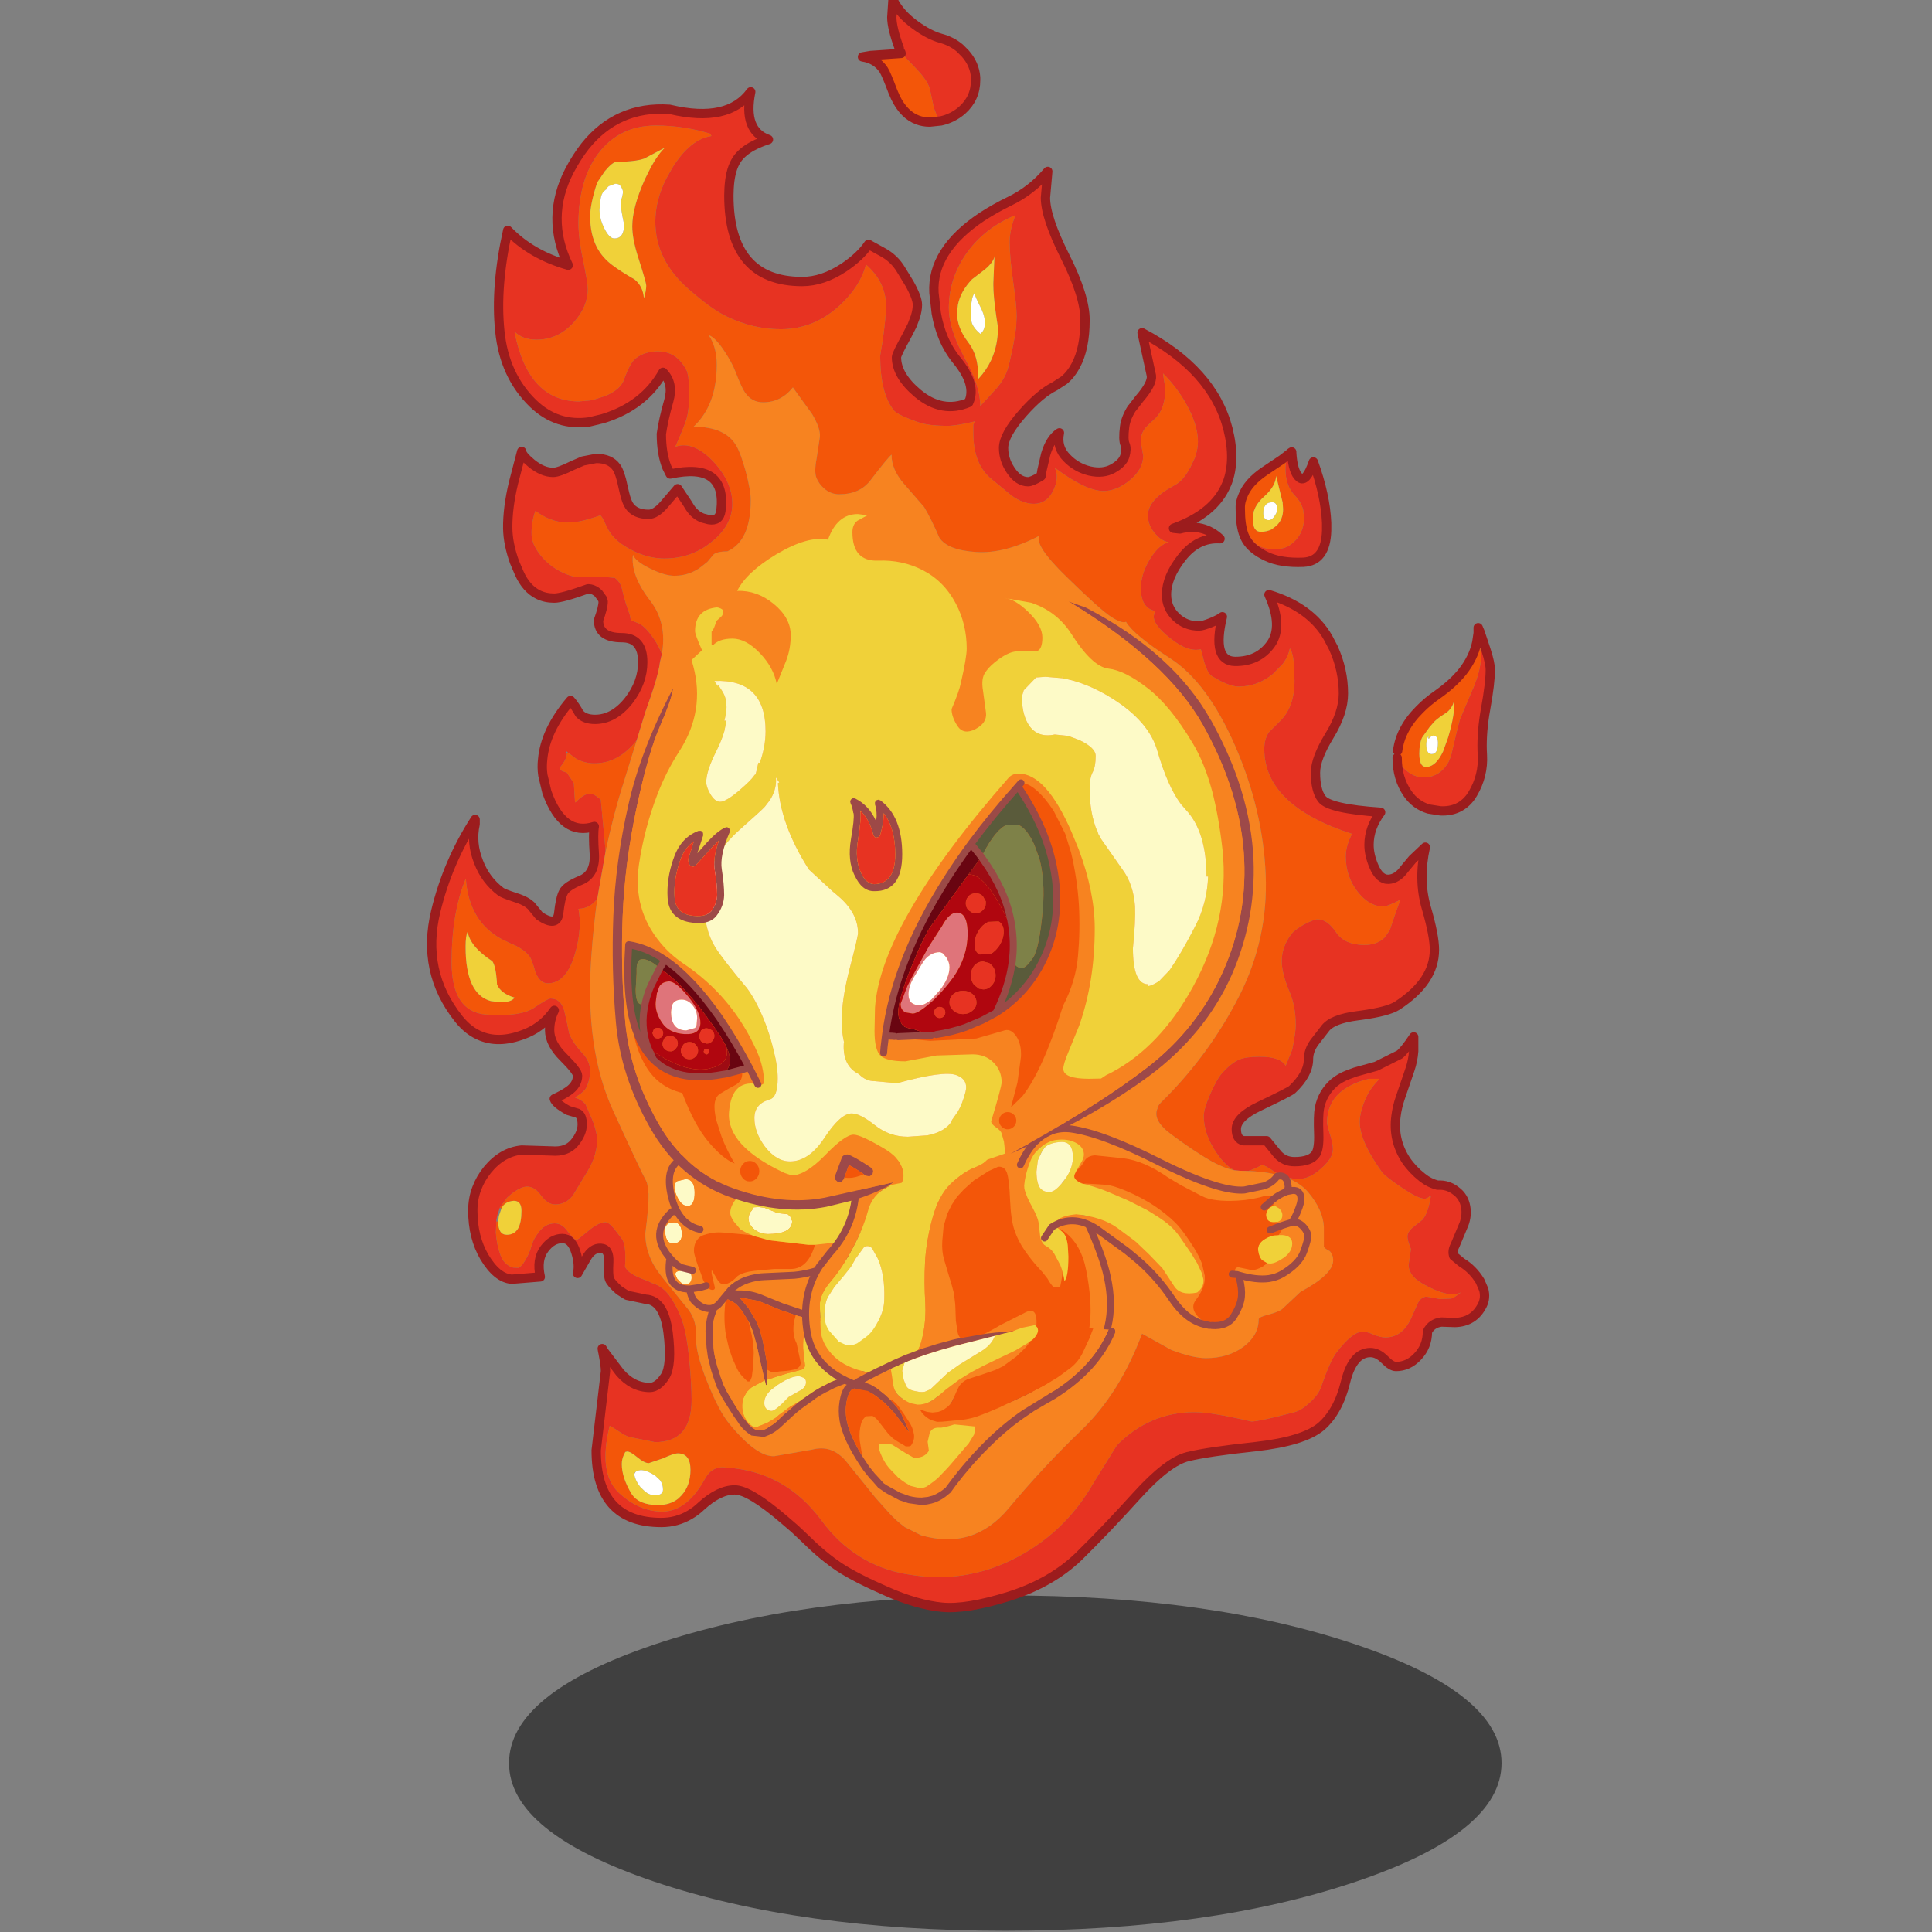 <svg xmlns:ffdec="https://www.free-decompiler.com/flash" xmlns:xlink="http://www.w3.org/1999/xlink" ffdec:objectType="frame" height="100" width="100" xmlns="http://www.w3.org/2000/svg"><rect width="100%" height="100%" fill="#808080" stroke="none"/><use ffdec:characterId="30" height="244.45" transform="matrix(.425 0 0 .425 18.394 -3.964)" width="146.05" xlink:href="#a"/><use ffdec:characterId="31" height="88" transform="scale(1.613 1.136)" width="62" xlink:href="#b"/><defs><g id="a" transform="translate(83.35 172.75)"><use ffdec:characterId="2" height="54.6" transform="matrix(.748 0 0 .748 -64.637 30.88)" width="161.6" xlink:href="#c"/><use ffdec:characterId="6" height="362.75" transform="matrix(.567 0 0 .567 -82.401 -172.767)" width="254.15" xlink:href="#d"/><use ffdec:characterId="8" height="30.85" transform="rotate(8.551 25.96 -270.49) scale(.567)" width="46.45" xlink:href="#e"/><use ffdec:characterId="10" height="34.1" transform="matrix(.567 0 0 .567 -46.71 -22.967)" width="50.35" xlink:href="#f"/><use ffdec:characterId="12" height="61.75" transform="rotate(-3.044 -507.879 554.885) scale(.567)" width="67.1" xlink:href="#g"/><use ffdec:characterId="14" height="42.9" transform="rotate(7.062 34.408 -187.692) scale(.567)" width="57" xlink:href="#h"/><use ffdec:characterId="16" height="45.65" transform="matrix(.566 -.033 .033 .566 -3.044 -26.039)" width="62.25" xlink:href="#i"/><use ffdec:characterId="29" height="153.5" transform="matrix(.567 0 0 .567 -52.017 -103.143)" width="137.7" xlink:href="#j"/></g><g id="o"><path d="M-13.25-162.25q-1.6-4.4-1.6-6.65l.25-3.75q1.45 3 4.85 5.45 2.9 2.1 5.4 2.8 2.4.65 4.1 2.1l1.15 1.15q2.05 2.3 2.25 5.15v.6q0 3.9-2.95 6.5-2 1.7-4.5 2.25l-.85-1.1-.65-1.65-.8-3.75q-.25-1.5-2-3.6l-.8-.9-3.4-3.55-.1-.15-.35-.9m31.4 32.1q0 4.25 4.25 12.7t4.25 13.55q0 6.1-2 9.8-1 1.9-2.5 3.15l-2 1.3q-3.15 1.55-6.9 5.8-4.1 4.65-4.1 7.45 0 2.5 1.5 4.75 1.65 2.5 3.75 2.5.85 0 2.8-1.2l.2-1.25.8-3.45q1-3.35 2.95-4.6-.65 3.1 1.55 5.35 2.05 2.15 4.95 2.85 2.85.65 4.95-.5t2.6-2.7q.45-1.6.05-2.5-.45-.95-.1-3.8.25-1.9 1.55-3.95l.15-.15 1.5-1.95q2.8-3.25 2.55-4.95l-2-9.2q15.2 8 18.45 20.65 1.7 6.8-.2 11.7l-.1.2q-2.6 6.3-11.4 9.45L47-59q5-1.3 8.65 2.1-4.85-.3-8.25 4.1-3.25 4.15-3.25 7.9 0 2.8 2 4.75 2.05 2 5 2 .7 0 2.6-.75 1.9-.8 2.4-1.25-2.3 9.5 2.7 9.6 5 .05 7.7-3.7 2.7-3.8-.4-10.65 8.95 2.7 12.7 9.25l1.15 2.2q2.15 4.75 2.15 9.8 0 4.15-3 9.05t-3 7.95q0 3.8 1.35 5.6 1.55 2.15 12.65 2.9-2.5 3.35-2.5 7 0 2.1 1 4.5 1.25 3 3.2 2.9 1.9-.1 3.4-2.2l1.75-2.1 2.75-2.6q-1.55 6.95.2 13 1.75 6 1.75 9.05 0 6.8-8 12-1.95 1.25-7.75 2.05l-.75.1q-5.55.7-7.05 2.85l-2.25 2.9q-1.25 1.75-1.25 3.6 0 3.2-3.5 6.5-.55.5-7.05 3.6-4.95 2.35-4.95 4.9 0 2.15 1.5 2.5h5l2.45 3q1.4 1.5 3.55 1.5 3.5 0 4.6-1.7.7-1.2.6-4.25Q76.7 67 77 65.4q.65-3.3 3.2-5.5 1.2-1 3-1.7l1.5-.55 4.5-1.25 5-2.5q1.05-.8 3.05-3.8v3.05q-.15 2.05-.8 3.95l-2.1 6.15q-.65 1.9-.9 3.85-.7 5.15 2.15 9.5 1.4 2.05 3.5 3.7 1.5 1.2 3.3 1.65 2.2-.15 3.95 1.25 1.65 1.2 2.05 3.35.35 1.85-.35 3.75l-1.95 4.65q-.6 1.1-.25 2.2l1.7 1.4q2.4 1.45 3.95 4l.8 1.85q.45 1.8-.3 3.3-1.8 3.65-5.9 3.75l-2.9-.1q-2.1.25-3 2.05 0 3.15-2.1 5.35-2 2.15-4.65 2.15-1 0-2.45-1.5-1.5-1.5-3.05-1.5-3.8 0-5.35 6.35-1.55 6.35-5.25 9.55-3.75 3.15-14 4.3-10.3 1.1-14.6 2.15-4.35 1.05-11 8.4Q31.1 156 25.3 161.7q-5.85 5.65-14.95 8.55-9.15 2.85-14.4 2.35-5.3-.5-11.9-3.4-6.65-2.9-10.15-5.2-3.5-2.35-6.9-5.7l-2.7-2.55-2.15-1.85q-7.55-6.5-10.75-6.5-3.35 0-7.2 3.5-1.15 1.1-2.45 1.85-2.8 1.65-6.1 1.65-14 0-14-15.5l2-17q0-1.25-.55-4.05l-.05-.2-.1-.6.35.6 3.45 4.55q1.35 1.55 2.9 2.35 1.65.85 3.5.85 1.75 0 3.3-2.4 1.5-2.4.65-9.35-.9-7-4.8-7.2l-4.05-.85-1.65-1.05q-1.85-1.65-2.1-2.45-.3-.85-.15-3.65.15-2.85-1.7-2.95-1.85-.1-3.1 2.1l-1.9 3.3q.45-1.9-.35-4.5-.9-3-2.9-3-2.2 0-3.85 2.2-1.75 2.3-.9 6.05l-6.15.5q-3.15-.25-5.85-4.75-2.5-4.25-2.5-10 0-2.55.85-4.75.8-2.15 2.3-4 3.15-3.85 7.35-4.25l6.45.2q3.15.25 4.8-1.65l.05-.05q1.7-2.05 1.7-4 0-1.95-1-2.4l-2-.6q-2.7-1.5-3-2.5 1.95-.9 3-1.65 2-1.35 2-3.35 0-.9-3-3.9-3-2.95-3-5.85 0-2.25 1-4.25-2.25 3.3-5.8 4.85-5.65 2.4-9.9.7-2.7-1.05-4.85-3.75-8.05-10.15-4.9-23.1 2.55-10.55 8.45-19.7v1q-.9 4.05.75 8.15 1.5 3.9 4.75 6.35.5.4 3.1 1.25 1.65.5 2.7 1.2l.7.55 1.8 2.2q3.8 2.55 4.15-.6.35-3.2 1-4.45.6-1.3 3.75-2.6t2.9-5.65q-.3-4.4 0-5.9-6.8 2.2-10.2-7.4l-.85-3.6q-.25-1.7-.05-3.4.55-6.25 6-12.65.9 1 1.9 2.8 1.1 1.25 3.35 1.25 4.05 0 7.25-4.05 3-3.9 3-8.25 0-5.25-4.5-5.25-5 0-5-3.75 1-2.75 1-4l-.1-.5-.9-1.25q-1.05-1-2.25-1-5.55 2-7.25 2-1.95 0-3.45-.75-2.55-1.25-4.05-4.55l-1.05-2.45q-1.4-3.9-1.45-7.25-.05-4.4 1.25-9.8l1.75-6.7q0 .8 2.1 2.55 2.4 1.95 4.65 1.95 1.2 0 4.2-1.5l2.2-.95 2.85-.55q3 0 4.35 1.9.8 1.15 1.4 4.1l.35 1.5q.45 1.85 1 2.65 1.25 1.85 4.15 1.85 1.5 0 3.3-2.05l2.95-3.45 2.1 3.15.55.9q1.05 1.6 2.7 2.25l1.35.35q2.3.4 2.6-1.95 1.25-10.5-10.9-7.85l-.7-1.4q-1.2-2.95-1.2-7.2.45-3.15 1.6-7.15 1.05-3.75-1.25-6.1-4.1 7.25-12.9 9.95l-2.9.7q-6.95 1-12.1-3.95-6.2-6-7.15-15.55-1-9.55 1.7-21.65 5.05 5.25 13 7.5-4.95-10.25.25-20.3 1.55-2.95 3.35-5.25 6.95-8.7 18.15-7.95l.2.05q12.4 2.9 17.25-3.8-1.7 8.35 3.8 10.25-5.5 1.75-7.15 4.9-1.1 2.05-1.3 5.55l-.05 1.55q0 18.5 15.75 18.5 4.4 0 8.95-3 3.55-2.4 5.3-5l.05.05 3 1.65q2.5 1.35 3.95 3.8l1.8 2.95q1.7 3.05 1.7 4.55 0 1.15-.45 2.6l-.7 1.85-1.1 2.15q-2.25 4.05-2.25 4.65 0 3.95 4.6 7.8 5.25 4.35 10.9 1.95 1.8-3.8-2.6-9.15-1.75-2.15-2.85-4.8-1-2.4-1.5-5.25l-.5-4.4q-.5-9.1 10.3-16.3 2.85-1.85 5.95-3.35 4.75-2.3 8.2-6.4l-.5 5.65m-7.7 9.5q0-2.55 1.25-5.75-6.55 2.7-10.4 8.05-3.85 5.4-3.9 11.75v.1q0 3.6 2.1 8.2l1.3 2.6q3.4 6.1 3.35 10.3l3.4-3.7q2-2.25 2.65-4.8l.05-.1q1.2-5.1 1.6-8.35l.1-2.3q0-2.35-.75-7.55-.75-5.25-.75-8.45m60.3 45.3h.3q.25 4.2 1.7 5.35 1.4 1.1 2.95-3.4 2.6 7.15 2.85 13.1v1.65q-.2 6.55-5 6.8-4.85.2-7.9-1.25-3.1-1.45-4.35-3.55-1.05-1.75-1.25-5 1.65 4.3 3.2 5.75 1.4 1.25 4.2 1.25 1.5 0 2.75-.6.95-.55 1.75-1.4 1.75-1.95 1.75-4.85l-.2-1.65q-.45-1.65-1.8-3.05-2-2.1-2-5.7 0-2 .85-3.25l.2-.2m-12 154.1q-1.85-.85-3.8-3.65-2.8-4.05-2.8-8 0-1.55 1.45-4.85 1.35-3 2.3-4.15 2.1-2.4 3.9-3.15 1.5-.6 4.35-.6 4.5 0 5.6 1.95l1.4-3.45q.75-3.65.75-5.25 0-4.05-1.25-7-1.75-4.15-1.75-6.75 0-3.05 2-5.75.8-1.05 2.9-2.2 1.95-1.05 2.85-1.05 2.05 0 3.9 2.75t6.1 2.75q2.75 0 4.35-1.6l1.1-1.55q1.4-4.25 2.3-6.6l-.6.35q-2.35 1.15-3 1.15-3.15 0-5.65-3.25-2.5-3.25-2.5-7.5 0-2.25 1.35-4.85Q65.15.4 65.15-11.75q0-2.15 1-3.6l2.25-2.25q3.25-3.05 3.25-8.8l-.2-4.3q-.25-1.9-.8-2.65-.35 1.75-1.5 3.3L67-27.85q-3.3 2.7-7.35 2.7-1.75 0-4.55-1.55l-1.2-.7q-.9-.55-1.65-3l-.7-2.7-.05-.05q-2.35.55-5.35-1.5-4.75-3.35-4.75-5.6l.25-1.15q-3-.65-3-4.85 0-3.15 1.95-6.3t4.05-3.6q-1.55-.25-2.85-1.75-1.65-1.85-1.65-4 0-3.45 5.75-6.5 1.85-.95 3.4-3.9l1-2.1.1-.4q.5-1.55.5-2.95 0-3.65-2.6-8.25-2.15-3.75-4.9-6.4l.5 3.25q0 4.1-2 6.25l-.85.8-.2.15-1.05 1.05q-1.15 1.25-1.15 2.9 0 .6.5 3.25 0 2.95-2.95 5.35-2.8 2.25-5.55 2.25-3.85 0-10.5-5 1 2-.25 4.75-1.4 3-4.25 3-2.3 0-4.75-1.75l-4.25-3.5q-4-3.15-4-10v-1.75l.35-.7q-3.95.95-5.85.95-4.05 0-6.25-.75-4.4-1.55-5.25-2.5-3-3.65-3-11.85l.5-2.95q.75-5.2.75-7.7 0-5.1-4.3-8.9-1.2 4.7-5.65 8.8-5.55 5.1-12.65 5.1-5.95 0-11.65-2.75-3.25-1.55-8.3-6-7-6.2-7-14.35 0-4.6 2.35-9.25l1.35-2.4q3.85-6.1 8.35-6.75l-.25-.5q-5.75-1.75-11.65-1.75h-.25q-7.65.1-12.1 5.95l-.05.05q-4.25 5.7-4.25 15 0 3.25 1 8t1 6.15q0 3.75-3 7.1-3.35 3.75-8 3.75-3 0-4.75-1.75 2.9 15 13.9 15l2.75-.25 2.8-.9q3.4-1.4 4.1-3.6 1.25-3.5 2.5-4.5 1.95-1.5 4.75-1.5 3.55 0 5.6 3.1l.7 1.25.25 1.2.2 2.7q0 4.4-.6 6.3-.4 1.4-2.4 5.95 2.3-.85 4.8.5 1.65.85 3.35 2.65 4.1 4.4 4.1 9.1 0 4.2-3.75 7.6l-.5.4q-4.4 3.75-10.35 3.75-2.95 0-5.95-1.3-1.35-.6-2.7-1.45-2.65-1.65-3.85-4.3-.95-2.2-1.3-2.2-2.55.9-4.55 1.3l-2.35.2h-.65q-3.35-.2-6.35-2.5-1.1 3.1-.75 6.05l.45 1.3.4.75q1.2 2 3 3.45 1.35 1.1 3.05 1.85 1.3.6 2.75.85l5.9-.05 2.25.2.3.25q1 .9 1.25 2.15.65 2.85 1.65 5.45l.25 1.25 1.25.5q1.65.5 3.65 3.45 1.2 1.75 1.75 3.35l-.4 1.7q-.3 2.9-3.15 10.75l-1.85 6.05q-3.9 4.95-9.1 4.95-2.1 0-3.9-1l-1.75-1.3-.5-.45.25.65q0 1.2-1.5 3 0 .55.55.75l.95.35 1.5 2.25.25 4 .1.15q1.8-1.9 3.15-1.9.75 0 2 1.05l.3.3.95 10.15.05 1.05-1.75 9.95q-1.45 2.15-4.05 2.25.75 3.95-.5 8.75-1.85 7.25-6.1 7.25-1.7 0-2.65-2.4-.75-2.7-1.25-3.35-.95-1.3-2.9-2.3l-1.35-.6-1.75-.85q-7.05-3.8-7.7-13-3.05 7.3-3.05 17.95 0 10.65 7.4 11.25h.2q7.2.5 10.1-1.45 2.95-2 3.55-2 2.2 0 2.95 2.65.4 1.55 1.05 4.85.8 2.1 2.9 4.3 1.6 1.7 1.6 3.85 0 1.7-.75 3.35-.45 1.05-2.5 2.25 1.65.6 2.3 1.55l.95 2.2q1.5 3.25 1.5 5.5 0 1.85-.75 3.95-.7 1.8-2 3.8l-2.45 4.05q-1.5 1.95-3.8 1.95-1.65 0-3.05-1.95-1.65-2.3-3.7-1.8-1.65.5-3.55 2.25L-99 86.7l-.05.1-.5 1.45-.25 1.2v.3l-.1 2.35q.15 2.55 1 4.9.75 2.05 2.7 2.65l1.15.05.75-.55q1.5-2.05 2.15-4.5.5-1.35 1.2-2.25 1.5-2.25 3.7-2.25 1.6 0 2.8 1.75l1.15 1.35q.45.4.8.4l.4-.2 2-1.65q2.3-1.9 3.7-1.9.75 0 1.95 1.45l1.55 2.05q1.05 1.2.75 6 .45 1.55 4.55 3 .85.3 1 .5 2.6.7 4.2 3.1 1.6 2.35 2.55 5.15.95 2.8 1.5 8.25.5 5.4.5 8.65 0 9.1-7.85 9.1l-3.95-.8-1-.2q-1.1-.15-2.35-1-1.95-1.3-2.45-1.5-2.5 10.2 1.95 14.35t9.6 4.05q2.25-.1 4.2-1.4 2.6-1.75 4.75-5.7 1.55-2.8 4.6-2.35 12.6.85 20.35 11.3l.95 1.25q7.3 9.05 18.7 10.55 11.05 1.7 21.25-3.25 11.3-5.55 17.6-16.6l5-8.05q7.05-7.1 16.65-7.1 3.7 0 12.25 2 1.65 0 9.25-2 1.5-.4 3.25-2.05 1.95-1.75 2.5-3.5 1.85-5.35 3.25-7.25 3.45-4.5 5.65-4.5.9 0 2.35.65 1.5.6 2.5.6 3.75 0 5.65-4.35l1.35-3.05q.75-1.35 1.9-1.35l2.85.5 2.4-.1q.55-.1 2.05-1.3-.8.4-1.7.4-2.15 0-5.5-1.75-4-1.95-4-4.6l.5-3.4Q95.9 93.8 95.9 93q0-1.05 1.25-2.05l2-1.6q1.2-1.45 1.75-4.9v-.1h-.25q-.5.5-1.1.5-1.4 0-5.05-2.5-3.3-2.2-4.1-3.25-4.75-6.6-4.75-10.75 0-2.25 1.5-5.5.85-1.8 2.75-3.75h-2.25q-2.9.7-4.85 1.95-4.15 2.55-4.15 7.45 0 .6.65 2.6.6 2 .6 3.15 0 1.9-2.5 4.1-2.5 2.25-4.75 2.25-3.05 0-5.25-1.5t-2.75-1.5q-1.7.95-2.95 1.3l-1.85-.05-1.1-.1m35-88.5q.45 1.35 1.75 2.5 1.8 1.6 3.85 1.6l1.5-.15q2.45-.6 3.9-3.2l.5-1.2q1.3-5.7 1.95-7.95l2.7-6.4.05-.05q1.75-4.15 1.75-7.05l-.2-2.45-.4-2.55.4-.2 1.2 3.6.1.3q.9 2.8.9 4.2 0 2.85-1 8.4l-.2 1.15q-.75 4.8-.5 8.75.25 4.4-2.05 8.3l-.45.7q-2.35 3.2-6.5 3l-2.55-.4q-2.8-.85-4.5-3.3-2.25-3.25-2.25-7.6h.05" fill="#e73322" fill-rule="evenodd" transform="translate(114.7 173.65)"/><path d="m-12.8-161.2 3.4 3.55.8.9q1.75 2.1 2 3.6l.8 3.75.65 1.65.85 1.1-2.4.25q-1.4 0-2.6-.45-2.95-1.1-4.75-4.8l-.55-1.25q-1.45-3.85-2-4.7-1.55-2.35-4.55-2.8l1.75-.3 6.55-.45.05-.05m23.25 40.55q0 3.2.75 8.45.75 5.2.75 7.55l-.1 2.3q-.4 3.25-1.6 8.35l-.05.1q-.65 2.55-2.65 4.8l-3.4 3.7Q4.2-89.6.8-95.7l-1.3-2.6q-2.1-4.6-2.1-8.2v-.1q.05-6.35 3.9-11.75 3.85-5.35 10.4-8.05-1.25 3.2-1.25 5.75M3.8-91.3q1.7-1.85 2.7-4 1.45-3.15 1.45-6.95l-.35-2.35q-.65-4.3-.65-7.05l.25-6q-.1 1.25-2.05 2.9l-2.75 2.1q-2.5 2.6-3.05 5.5l-.2 1.75q0 3.15 2.4 6.3.85 1.1 1.35 2.4.9 2.3.75 5.3v.25l.15-.15m56.25 29.65-.05-1.7q-.05-1.05.3-2.1l.2-.55q1.1-3 4.85-5.5L69-73.95l1.55-1.2q-.85 1.25-.85 3.25 0 3.6 2 5.7 1.35 1.4 1.8 3.05l.2 1.65q0 2.9-1.75 4.85-.8.85-1.75 1.4-1.25.6-2.75.6-2.8 0-4.2-1.25-1.55-1.45-3.2-5.75M-64.25-32.1q-.55-1.6-1.75-3.35-2-2.95-3.65-3.45l-1.25-.5-.25-1.25q-1-2.6-1.65-5.45-.25-1.25-1.25-2.15l-.3-.25-2.25-.2-5.9.05q-1.45-.25-2.75-.85-1.7-.75-3.05-1.85-1.8-1.45-3-3.45l-.4-.75-.45-1.3q-.35-2.95.75-6.05 3 2.3 6.35 2.5h.65l2.35-.2q2-.4 4.55-1.3.35 0 1.3 2.2 1.2 2.65 3.85 4.3 1.35.85 2.7 1.45 3 1.3 5.95 1.3 5.95 0 10.35-3.75l.5-.4q3.75-3.4 3.75-7.6 0-4.7-4.1-9.1-1.7-1.8-3.35-2.65-2.5-1.35-4.8-.5 2-4.55 2.4-5.95.6-1.9.6-6.3l-.2-2.7-.25-1.2-.7-1.25q-2.05-3.1-5.6-3.1-2.8 0-4.75 1.5-1.25 1-2.5 4.5-.7 2.2-4.1 3.6l-2.8.9-2.75.25q-11 0-13.9-15 1.75 1.75 4.75 1.75 4.65 0 8-3.75 3-3.35 3-7.1 0-1.4-1-6.15t-1-8q0-9.3 4.25-15l.05-.05q4.45-5.85 12.1-5.95h.25q5.9 0 11.65 1.75l.25.5q-4.5.65-8.35 6.75l-1.35 2.4q-2.35 4.65-2.35 9.25 0 8.15 7 14.35 5.05 4.45 8.3 6 5.7 2.75 11.65 2.75 7.1 0 12.65-5.1 4.45-4.1 5.65-8.8 4.3 3.8 4.3 8.9 0 2.5-.75 7.7l-.5 2.95q0 8.2 3 11.85.85.95 5.25 2.5 2.2.75 6.25.75 1.9 0 5.85-.95l-.35.7v1.75q0 6.85 4 10l4.25 3.5q2.45 1.75 4.75 1.75 2.85 0 4.25-3 1.25-2.75.25-4.75 6.65 5 10.5 5 2.75 0 5.55-2.25 2.95-2.4 2.95-5.35-.5-2.65-.5-3.25 0-1.65 1.15-2.9l1.05-1.05.2-.15.85-.8q2-2.15 2-6.25l-.5-3.25q2.75 2.65 4.9 6.4 2.6 4.6 2.6 8.25 0 1.4-.5 2.95l-.1.4-1 2.1q-1.55 2.95-3.4 3.9-5.75 3.05-5.75 6.5 0 2.15 1.65 4 1.3 1.5 2.85 1.75-2.1.45-4.05 3.6-1.95 3.15-1.95 6.3 0 4.2 3 4.85l-.25 1.15q0 2.25 4.75 5.6 3 2.05 5.35 1.5l.05.05.7 2.7q.75 2.45 1.65 3l1.2.7q2.8 1.55 4.55 1.55 4.05 0 7.35-2.7l2.15-2.2q1.15-1.55 1.5-3.3.55.75.8 2.65l.2 4.3q0 5.75-3.25 8.8l-2.25 2.25q-1 1.45-1 3.6Q65.15.4 84 6.5q-1.35 2.6-1.35 4.85 0 4.25 2.5 7.5t5.65 3.25q.65 0 3-1.15l.6-.35q-.9 2.35-2.3 6.6L91 28.75q-1.6 1.6-4.35 1.6-4.25 0-6.1-2.75-1.85-2.75-3.9-2.75-.9 0-2.85 1.05-2.1 1.15-2.9 2.2-2 2.7-2 5.75 0 2.6 1.75 6.75 1.25 2.95 1.25 7 0 1.6-.75 5.25l-1.4 3.45q-1.1-1.95-5.6-1.95-2.85 0-4.35.6-1.8.75-3.9 3.15-.95 1.15-2.3 4.15-1.45 3.3-1.45 4.85 0 3.95 2.8 8 1.95 2.8 3.8 3.65-1.95-.35-4.8-1.85-4-2.3-8.9-5.95-4.1-3.1-2.75-5.65l-.25.05.15-.05q.25-.6.75-1.1Q53.2 54.15 59.7 41.45q6.35-12.45 5.75-26.3-.6-13.85-6.55-27.55-6-13.7-13.95-18.8-7.8-5-9.5-7.85-.95.4-3.3-1.15-2.35-1.55-9.35-8.4-7.1-6.85-5.95-8.95-7.5 3.9-13.55 3.5-6.2-.4-7.95-3.1-1.7-3.95-3.25-6.55l-4.3-4.95q-2.75-3.15-2.7-6.3-.75.55-4.5 5.45-2.3 3.05-6.75 3.05-1.9 0-3.35-1.35-1.05-.95-1.55-2.2-.5-1.3.05-4.15l.7-4.65q.15-1.8-1.65-4.85l-4.15-5.75q-2.55 3.2-6.4 3.2-2.4 0-3.85-2.05-.75-1.05-2.05-4.45-.8-2.1-2.55-4.7-1.9-2.8-3.2-3.2 1.7 2.55 1.7 6.3 0 8.7-5 13.35 6.95-.05 9.3 4.25.85 1.5 1.9 5.25 1.1 4.1 1.1 6.25 0 8.75-5 11-2.4.05-3.05.75l-1.25 1.5-1.25 1q-2.55 2-5.85 2-2.1 0-5.2-1.55-3.2-1.55-3.7-2.95-.55 4.35 3.7 9.85 3.7 4.8 2.5 11.5M61.7 78.9q1.25-.35 2.95-1.3.55 0 2.75 1.5t5.25 1.5q2.25 0 4.75-2.25 2.5-2.2 2.5-4.1 0-1.15-.6-3.15-.65-2-.65-2.6 0-4.9 4.15-7.45 1.95-1.25 4.85-1.95h2.25q-1.9 1.95-2.75 3.75-1.5 3.25-1.5 5.5 0 4.15 4.75 10.75.8 1.05 4.1 3.25 3.65 2.5 5.05 2.5.6 0 1.1-.5l.25.1q-.55 3.45-1.75 4.9l-2 1.6q-1.25 1-1.25 2.05 0 .8.75 2.65l-.5 3.4q0 2.65 4 4.6 3.35 1.75 5.5 1.75.9 0 1.7-.4-1.5 1.2-2.05 1.3l-2.4.1-2.85-.5q-1.15 0-1.9 1.35l-1.35 3.05q-1.9 4.35-5.65 4.35-1 0-2.5-.6-1.45-.65-2.35-.65-2.2 0-5.65 4.5-1.4 1.9-3.25 7.25-.55 1.75-2.5 3.5-1.75 1.65-3.25 2.05-7.6 2-9.25 2-8.55-2-12.25-2-9.6 0-16.65 7.1l-5 8.05q-6.3 11.05-17.6 16.6-10.2 4.95-21.25 3.25-11.4-1.5-18.7-10.55l-.95-1.25q-7.75-10.45-20.35-11.3-3.05-.45-4.6 2.35-2.15 3.95-4.75 5.7-1.95 1.3-4.2 1.4-5.15.1-9.6-4.05-4.45-4.15-1.95-14.35.5.2 2.45 1.5 1.25.85 2.35 1l1 .2 3.95.8q7.85 0 7.85-9.1 0-3.25-.5-8.65-.55-5.45-1.5-8.25T-62.4 106q-1.6-2.4-4.2-3.1-.15-.2-1-.5-4.1-1.45-4.55-3 .3-4.8-.75-6l-1.55-2.05q-1.2-1.45-1.95-1.45-1.4 0-3.7 1.9l-2 1.65-.4.2q-.35 0-.8-.4l-1.15-1.35q-1.2-1.75-2.8-1.75-2.2 0-3.7 2.25-.7.9-1.2 2.25-.65 2.45-2.15 4.5l-.75.55-1.15-.05q-1.95-.6-2.7-2.65-.85-2.35-1-4.9l.1-2.35h.4q0 2.85 1.85 2.85 1.65 0 2.45-1.4.7-1.3.7-3.75 0-2.15-1.65-2.15-1.95.15-2.65 1.65l-.35-.15.05-.1 1.55-2.1q1.9-1.75 3.55-2.25 2.05-.5 3.7 1.8 1.4 1.95 3.05 1.95 2.3 0 3.8-1.95l2.45-4.05q1.3-2 2-3.8.75-2.1.75-3.95 0-2.25-1.5-5.5l-.95-2.2q-.65-.95-2.3-1.55 2.05-1.2 2.5-2.25.75-1.65.75-3.35 0-2.15-1.6-3.85-2.1-2.2-2.9-4.3-.65-3.3-1.05-4.85-.75-2.65-2.95-2.65-.6 0-3.55 2-2.9 1.95-10.1 1.45h-.2q-7.4-.6-7.4-11.25t3.05-17.95q.65 9.2 7.7 13l1.75.85 1.35.6q1.95 1 2.9 2.3.5.65 1.25 3.35.95 2.4 2.65 2.4 4.25 0 6.1-7.25 1.25-4.8.5-8.75 2.6-.1 4.05-2.25-.85 6.15-1.3 12.55-1.4 19.7 4.65 32.95 6.05 13.25 7.1 15.1.4.65.45 2.45l.1.35q.05 2.95-.7 8.6 0 3.3 1.65 6.45 1 1.85 3.5 4.8l4.2 5.2q1.7 2.3 1.55 5.7-.15 3.4 2.4 9.7 2.5 6.25 4.7 8.95 5.95 7.25 9.75 7l8.1-1.4q4.3-1.15 7.4 2.65l6.25 7.75 2.6 2.9q1.6 1.85 3.65 3.35l3.5 1.75q11.2 3.25 18.75-5.75 7.55-9.05 15.8-16.95 8.15-7.9 12.9-20.6l6.3 3.5q4.65 1.75 7.4 1.75 4.8 0 8.1-2.45 3.25-2.45 3.25-5.9 0-.45 1.9-.95 2.3-.6 3.1-1.2l4-3.75q7-3.75 7-6.75 0-1.2-.75-2-1.15-.55-1.25-1v-4.25q-.2-3.55-3.25-7.25-3.55-4.35-13-4.7M-76.35 10.4l-.05-1.05-.95-10.15-.3-.3q-1.25-1.05-2-1.05-1.35 0-3.15 1.9l-.1-.15-.25-4-1.5-2.25-.95-.35q-.55-.2-.55-.75 1.5-1.8 1.5-3l.25-.2 1.75 1.3q1.8 1 3.9 1 5.2 0 9.1-4.95l-2.8 9.05q-2.3 7.25-3.9 14.95m139.6-74.05-.35.85-.2 1.3.1 1.1q0 .95.4 1.45.4.55 1.25.55 1.2 0 2.25-.5l1-.75q1.5-1.35 1.5-3.6l-.1-1.45-1.4-5.7q-.1 2.2-2.55 4.4-1.3 1.15-1.9 2.35m30.55 52.3q.6-4.75 4.7-8.85l.05-.05q1.65-1.7 3.9-3.25 3.25-2.3 5.3-4.85 2.35-3 3.05-6.3l.3-2 .4 2.55.2 2.45q0 2.9-1.75 7.05l-.05.05-2.7 6.4q-.65 2.25-1.95 7.95l-.5 1.2q-1.45 2.6-3.9 3.2l-1.5.15q-2.05 0-3.85-1.6-1.3-1.15-1.75-2.5l-.05-.1.1-1.5m5.25-2.85q-.6 1.25-.6 3.45 0 2.85 1.4 2.85h.35q1.9-.25 3.35-3.3l1.1-3.05q1.55-5.25 1.3-8.15-.2 1.65-1.6 2.8-1.9 1.2-2.65 1.95l-1.05 1.2-1.5 2.1-.1.15m-167.1-124.35q-1.4.5-4.2.65h-1.6q-.95 0-2.65 2.05l-1.65 2.45q-1.5 4.65-1.5 7.25 0 3.9 1.5 6.75 1.2 2.2 3.3 3.75 1.8 1.35 4.75 3.05 1.8 1.45 2 4.05.5-1.65.5-2.7 0-.7-1.75-6.15-1.25-3.95-1.25-6.6 0-4.05 2.7-10.1l.65-1.3q1.75-3.65 3.65-5.5l-4.45 2.35M-38.9 78l.1.05-.1-.05m18.6 16.1-.1-.25h-.15v-.25l.15.25h.15l-.05.25m-86.1-63.35q0 10.15 5.4 11.65l2 .25q2.55 0 3.1-1-2.9-.85-3.75-2.8l-.05-.9q-.25-3.1-.95-4.1-4.8-3.15-5.3-6.35-.45.85-.45 3.25m33.55 111.1q0 2.9 2.1 6.4 1.55 2.4 5.7 2.4 2.6 0 4.35-1.4l.7-.7q1.9-2.1 1.9-5.45 0-3.55-2.7-3.55-.9 0-3.15 1.05l-3.1 1.05q-.95 0-2.45-1.25-1.5-1.25-2.2-1.25l-.4.1-.3.6q-.45.95-.45 2" fill="#f35609" fill-rule="evenodd" transform="translate(114.7 173.65)"/><path d="M3.65-91.4q.15-3-.75-5.3-.5-1.3-1.35-2.4-2.4-3.15-2.4-6.3l.2-1.75q.55-2.9 3.05-5.5l2.75-2.1q1.95-1.65 2.05-2.9l-.25 6q0 2.75.65 7.05l.35 2.35q0 3.8-1.45 6.95-1 2.15-2.7 4l-.15-.1m-1.5-14.5q0 2.05.15 2.5.3 1.15 1.85 2.5 1-.75 1-2.35 0-1.25-.6-2.65l-.35-.75q-1.15-2.25-1.3-3-.65.95-.7 2.95l-.05.8m61.1 42.25q.6-1.2 1.9-2.35 2.45-2.2 2.55-4.4l1.4 5.7.1 1.45q0 2.25-1.5 3.6l-1 .75q-1.05.5-2.25.5-.85 0-1.25-.55-.4-.5-.4-1.45l-.1-1.1.2-1.3.35-.85m1.7 1.45q.1 1.3 1.15 1.3.75 0 1.35-1 .5-.8.5-1.25 0-1.85-1.5-1.55-.7.1-1.05.6-.45.55-.45 1.6v.3m35 49.45q0 2.1 1.15 2.1 1.35 0 1.35-2.35v-.15q-.05-1.35-.8-1.45l-.2-.05-.5.25-.45.45q-.2.05-.05-.7-.5 1-.5 1.9m-.9-1.45.1-.15 1.5-2.1 1.05-1.2q.75-.75 2.65-1.95 1.4-1.15 1.6-2.8.25 2.9-1.3 8.15l-1.1 3.05q-1.45 3.05-3.35 3.3h-.35q-1.4 0-1.4-2.85 0-2.2.6-3.45m-167.1-124.35 4.45-2.35q-1.9 1.85-3.65 5.5l-.65 1.3q-2.7 6.05-2.7 10.1 0 2.65 1.25 6.6 1.75 5.45 1.75 6.15 0 1.05-.5 2.7-.2-2.6-2-4.05-2.95-1.7-4.75-3.05-2.1-1.55-3.3-3.75-1.5-2.85-1.5-6.75 0-2.6 1.5-7.25l1.65-2.45q1.7-2.05 2.65-2.05h1.6q2.8-.15 4.2-.65m-6.2 5.4-1.4.5-.05.05-.45.45-.25.25h.25q-1 .4-1.25 2l-.25 2.4.05.6q.1 1.5.95 3.25 1.1 2.25 2.2 2.25 2.1 0 2.1-3-.75-3.45-.75-4.85.5-1.5.5-2.15 0-.5-.5-1.25-.3-.5-1.15-.5m-32.15 163.9q0-2.4.45-3.25.5 3.2 5.3 6.35.7 1 .95 4.1l.05.9q.85 1.95 3.75 2.8-.55 1-3.1 1l-2-.25q-5.4-1.5-5.4-11.65m7.7 56.2q.7-1.5 2.65-1.65 1.65 0 1.65 2.15 0 2.45-.7 3.75-.8 1.4-2.45 1.4-1.85 0-1.85-2.85l.15-1.2.05-.15.5-1.45m25.85 54.9q0-1.05.45-2l.3-.6.4-.1q.7 0 2.2 1.25 1.5 1.25 2.45 1.25l3.1-1.05q2.25-1.05 3.15-1.05 2.7 0 2.7 3.55 0 3.35-1.9 5.45l-.7.7q-1.75 1.4-4.35 1.4-4.15 0-5.7-2.4-2.1-3.5-2.1-6.4m2.65 2.2.05.15q.2 1.05 1 2.2l.3.4 1.05 1q.95.75 2.05.75 1.75 0 1.75-1.2t-.65-2.05l-.95-.9q-1.85-1.25-3.2-1.25l-.55.1q-.45.1-.65.45l-.25-.05.05.4m90.1-72.1.1-.35 1.35-.15.05.35-1.5.15" fill="#f0d139" fill-rule="evenodd" transform="translate(114.7 173.65)"/><path d="m2.15-105.9.05-.8q.05-2 .7-2.95.15.75 1.3 3l.35.75q.6 1.4.6 2.65 0 1.6-1 2.35-1.55-1.35-1.85-2.5-.15-.45-.15-2.5m62.8 43.7v-.3q0-1.05.45-1.6.35-.5 1.05-.6 1.5-.3 1.5 1.55 0 .45-.5 1.25-.6 1-1.35 1-1.05 0-1.15-1.3m35 49.45q0-.9.5-1.9-.15.75.05.7l.45-.45.5-.25.2.05q.75.1.8 1.45v.15q0 2.35-1.35 2.35-1.15 0-1.15-2.1m-174.2-120.4q.85 0 1.15.5.5.75.5 1.25 0 .65-.5 2.15 0 1.4.75 4.85 0 3-2.1 3-1.1 0-2.2-2.25-.85-1.75-.95-3.25l-.05-.6.25-2.4q.25-1.6 1.25-2h-.25l.25-.25.45-.45.05-.05 1.4-.5M-70 143.7q.2-.35.65-.45l.55-.1q1.35 0 3.2 1.25l.95.9q.65.85.65 2.05 0 1.2-1.75 1.2-1.1 0-2.05-.75l-1.05-1-.3-.4q-.8-1.15-1-2.2l-.05-.15.2-.35" fill="#fff" fill-rule="evenodd" transform="translate(114.7 173.65)"/><path d="m58.75 78.75 1.1.1 1.85.05q9.45.35 13 4.7 3.05 3.7 3.25 7.25v4.25q.1.45 1.25 1 .75.8.75 2 0 3-7 6.75l-4 3.75q-.8.6-3.1 1.2-1.9.5-1.9.95 0 3.45-3.25 5.9-3.3 2.45-8.1 2.45-2.75 0-7.4-1.75l-6.3-3.5q-4.75 12.7-12.9 20.6-8.25 7.9-15.8 16.95-7.55 9-18.75 5.75l-3.5-1.75q-2.05-1.5-3.65-3.35l-2.6-2.9-6.25-7.75q-3.1-3.8-7.4-2.65l-8.1 1.4q-3.8.25-9.75-7-2.2-2.7-4.7-8.95-2.55-6.3-2.4-9.7.15-3.4-1.55-5.7l-4.2-5.2q-2.5-2.95-3.5-4.8-1.65-3.15-1.65-6.45.75-5.65.7-8.6l-.1-.35q-.05-1.8-.45-2.45-1.05-1.85-7.1-15.1T-79.4 32.9q.45-6.4 1.3-12.55l1.75-9.95q1.6-7.7 3.9-14.95l2.8-9.05 1.85-6.05q2.85-7.85 3.15-10.75l.4-1.7q1.2-6.7-2.5-11.5-4.25-5.5-3.7-9.85.5 1.4 3.7 2.95 3.1 1.55 5.2 1.55 3.3 0 5.85-2l1.25-1 1.25-1.5q.65-.7 3.05-.75 5-2.25 5-11 0-2.15-1.1-6.25-1.05-3.75-1.9-5.25-2.35-4.3-9.3-4.25 5-4.65 5-13.35 0-3.75-1.7-6.3 1.3.4 3.2 3.2 1.75 2.6 2.55 4.7 1.3 3.4 2.05 4.45 1.45 2.05 3.85 2.05 3.85 0 6.4-3.2l4.15 5.75q1.8 3.05 1.65 4.85l-.7 4.65q-.55 2.85-.05 4.15.5 1.25 1.55 2.2 1.45 1.35 3.35 1.35 4.45 0 6.75-3.05 3.75-4.9 4.5-5.45-.05 3.15 2.7 6.3l4.3 4.95q1.55 2.6 3.25 6.55 1.75 2.7 7.95 3.1 6.05.4 13.55-3.5-1.15 2.1 5.95 8.95 7 6.85 9.35 8.4 2.35 1.55 3.3 1.15 1.7 2.85 9.5 7.85 7.95 5.1 13.95 18.8 5.95 13.7 6.55 27.55.6 13.85-5.75 26.3-6.5 12.7-16.75 22.75-.5.5-.75 1.1l-.15.05.25-.05q-1.35 2.55 2.75 5.65 4.9 3.65 8.9 5.95 2.85 1.5 4.8 1.85M-38.9 78l.1.05-.1-.05m18.65 15.85h-.15l-.15-.25v.25h.15l.1.25.05-.25m40.15-21.9 1.5-.15-.05-.35-1.35.15-.1.35" fill="#f78320" fill-rule="evenodd" transform="translate(114.7 173.65)"/><path d="m-20.25 93.85-.05.25.05-.25" fill="#fdfac7" fill-rule="evenodd" transform="translate(114.7 173.65)"/><path d="M110.4 27q2.5-.55 4.5-2.25 2.95-2.6 2.95-6.5v-.6q-.2-2.85-2.25-5.15l-1.15-1.15q-1.7-1.45-4.1-2.1-2.5-.7-5.4-2.8Q101.55 4 100.1 1l-.25 3.75q0 2.25 1.6 6.65M110.4 27l-2.4.25q-1.4 0-2.6-.45-2.95-1.1-4.75-4.8l-.55-1.25q-1.45-3.85-2-4.7-1.55-2.35-4.55-2.8l1.75-.3 6.55-.45-.05-.2m31.05 31.2q0 4.25 4.25 12.7t4.25 13.55q0 6.1-2 9.8-1 1.9-2.5 3.15l-2 1.3q-3.15 1.55-6.9 5.8-4.1 4.65-4.1 7.45 0 2.5 1.5 4.75 1.65 2.5 3.75 2.5.85 0 2.8-1.2l.2-1.25.8-3.45q1-3.35 2.95-4.6-.65 3.1 1.55 5.35 2.05 2.15 4.95 2.85 2.85.65 4.95-.5t2.6-2.7q.45-1.6.05-2.5-.45-.95-.1-3.8.25-1.9 1.55-3.95l.15-.15 1.5-1.95q2.8-3.25 2.55-4.95l-2-9.2q15.2 8 18.45 20.65 1.7 6.8-.2 11.7l-.1.2q-2.6 6.3-11.4 9.45l1.35.15q5-1.3 8.65 2.1-4.85-.3-8.25 4.1-3.25 4.15-3.25 7.9 0 2.8 2 4.75 2.05 2 5 2 .7 0 2.6-.75 1.9-.8 2.4-1.25-2.3 9.5 2.7 9.6 5 .05 7.7-3.7 2.7-3.8-.4-10.65 8.95 2.7 12.7 9.25l1.15 2.2q2.15 4.75 2.15 9.8 0 4.15-3 9.05t-3 7.95q0 3.8 1.35 5.6 1.55 2.15 12.65 2.9-2.5 3.35-2.5 7 0 2.1 1 4.5 1.25 3 3.2 2.9 1.9-.1 3.4-2.2l1.75-2.1 2.75-2.6q-1.55 6.95.2 13 1.75 6 1.75 9.05 0 6.8-8 12-1.95 1.25-7.75 2.05l-.75.1q-5.55.7-7.05 2.85l-2.25 2.9q-1.25 1.75-1.25 3.6 0 3.2-3.5 6.5-.55.5-7.05 3.6-4.95 2.35-4.95 4.9 0 2.15 1.5 2.5h5l2.45 3q1.4 1.5 3.55 1.5 3.5 0 4.6-1.7.7-1.2.6-4.25-.15-3.95.15-5.55.65-3.3 3.2-5.5 1.2-1 3-1.7l1.5-.55 4.5-1.25 5-2.5q1.05-.8 3.05-3.8v3.05q-.15 2.05-.8 3.95l-2.1 6.15q-.65 1.9-.9 3.85-.7 5.15 2.15 9.5 1.4 2.05 3.5 3.7 1.5 1.2 3.3 1.65 2.2-.15 3.95 1.25 1.65 1.2 2.05 3.35.35 1.85-.35 3.75l-1.95 4.65q-.6 1.1-.25 2.2l1.7 1.4q2.4 1.45 3.95 4l.8 1.85q.45 1.8-.3 3.3-1.8 3.65-5.9 3.75l-2.9-.1q-2.1.25-3 2.05 0 3.15-2.1 5.35-2 2.15-4.65 2.15-1 0-2.45-1.5-1.5-1.5-3.05-1.5-3.8 0-5.35 6.35-1.55 6.35-5.25 9.55-3.75 3.15-14 4.3-10.3 1.1-14.6 2.15-4.35 1.05-11 8.4-6.65 7.35-12.45 13.05-5.85 5.65-14.95 8.55-9.15 2.85-14.4 2.35-5.3-.5-11.9-3.4-6.65-2.9-10.15-5.2-3.5-2.35-6.9-5.7L79 329.4l-2.15-1.85q-7.55-6.5-10.75-6.5-3.35 0-7.2 3.5-1.15 1.1-2.45 1.85-2.8 1.65-6.1 1.65-14 0-14-15.5l2-17q0-1.25-.55-4.05l-.05-.2-.1-.6.35.6 3.45 4.55q1.35 1.55 2.9 2.35 1.65.85 3.5.85 1.75 0 3.3-2.4 1.5-2.4.65-9.35-.9-7-4.8-7.2l-4.05-.85-1.65-1.05q-1.85-1.65-2.1-2.45-.3-.85-.15-3.65.15-2.85-1.7-2.95-1.85-.1-3.1 2.1l-1.9 3.3q.45-1.9-.35-4.5-.9-3-2.9-3-2.2 0-3.85 2.2-1.75 2.3-.9 6.05l-6.15.5q-3.15-.25-5.85-4.75-2.5-4.25-2.5-10 0-2.55.85-4.75.8-2.15 2.3-4 3.15-3.85 7.35-4.25l6.45.2q3.15.25 4.8-1.65l.05-.05q1.7-2.05 1.7-4 0-1.95-1-2.4l-2-.6q-2.7-1.5-3-2.5 1.95-.9 3-1.65 2-1.35 2-3.35 0-.9-3-3.9-3-2.95-3-5.85 0-2.25 1-4.25-2.25 3.3-5.8 4.85-5.65 2.4-9.9.7-2.7-1.05-4.85-3.75-8.05-10.15-4.9-23.1 2.55-10.55 8.45-19.7v1q-.9 4.05.75 8.15 1.5 3.9 4.75 6.35.5.4 3.1 1.25 1.65.5 2.7 1.2l.7.55 1.8 2.2q3.8 2.55 4.15-.6.35-3.2 1-4.45.6-1.3 3.75-2.6t2.9-5.65q-.3-4.4 0-5.9-6.8 2.2-10.2-7.4l-.85-3.6q-.25-1.7-.05-3.4.55-6.25 6-12.65.9 1 1.9 2.8 1.1 1.25 3.35 1.25 4.05 0 7.25-4.05 3-3.9 3-8.25 0-5.25-4.5-5.25-5 0-5-3.75 1-2.75 1-4l-.1-.5-.9-1.25q-1.05-1-2.25-1-5.55 2-7.25 2-1.95 0-3.45-.75-2.55-1.25-4.05-4.55l-1.05-2.45q-1.4-3.9-1.45-7.25-.05-4.4 1.25-9.8l1.75-6.7q0 .8 2.1 2.55 2.4 1.95 4.65 1.95 1.2 0 4.2-1.5l2.2-.95 2.85-.55q3 0 4.35 1.9.8 1.15 1.4 4.1l.35 1.5q.45 1.85 1 2.65 1.25 1.85 4.15 1.85 1.5 0 3.3-2.05l2.95-3.45 2.1 3.15.55.9q1.05 1.6 2.7 2.25l1.35.35q2.3.4 2.6-1.95 1.25-10.5-10.9-7.85l-.7-1.4q-1.2-2.95-1.2-7.2.45-3.15 1.6-7.15Q53 83.35 50.7 81q-4.1 7.25-12.9 9.95l-2.9.7q-6.95 1-12.1-3.95-6.2-6-7.15-15.55-1-9.55 1.7-21.65 5.05 5.25 13 7.5-4.95-10.25.25-20.3 1.55-2.95 3.35-5.25 6.95-8.7 18.15-7.95l.2.05q12.4 2.9 17.25-3.8-1.7 8.35 3.8 10.25-5.5 1.75-7.15 4.9-1.1 2.05-1.3 5.55L64.85 43q0 18.5 15.75 18.5 4.4 0 8.95-3 3.55-2.4 5.3-5l.05.05 3 1.65q2.5 1.35 3.95 3.8l1.8 2.95q1.7 3.05 1.7 4.55 0 1.15-.45 2.6l-.7 1.85-1.1 2.15q-2.25 4.05-2.25 4.65 0 3.95 4.6 7.8 5.25 4.35 10.9 1.95 1.8-3.8-2.6-9.15-1.75-2.15-2.85-4.8-1-2.4-1.5-5.25l-.5-4.4q-.5-9.1 10.3-16.3 2.85-1.85 5.95-3.35 4.75-2.3 8.2-6.4l-.5 5.65m52.9 54.8v-.2l-.3.2m.3 0q.25 4.2 1.7 5.35 1.4 1.1 2.95-3.4 2.6 7.15 2.85 13.1V115q-.2 6.55-5 6.8-4.85.2-7.9-1.25-3.1-1.45-4.35-3.55-1.05-1.75-1.25-5l-.05-1.7q-.05-1.05.3-2.1l.2-.55q1.1-3 4.85-5.5l3.65-2.45 1.55-1.2M225.8 137l-.3 2q-.7 3.3-3.05 6.3-2.05 2.55-5.3 4.85-2.25 1.55-3.9 3.25l-.05.05q-4.1 4.1-4.7 8.85m17.3-25.3v-1.15l.4.95 1.2 3.6.1.3q.9 2.8.9 4.2 0 2.85-1 8.4l-.2 1.15q-.75 4.8-.5 8.75.25 4.4-2.05 8.3l-.45.7q-2.35 3.2-6.5 3l-2.55-.4q-2.8-.85-4.5-3.3-2.25-3.25-2.25-7.6v-.1" fill="none" stroke="#9c1c1d" stroke-linecap="round" stroke-linejoin="round" stroke-width="2"/></g><g id="p" fill-rule="evenodd"><path d="m21.8-5.75.95-.25.5-.1-.7.5L20-4.25 16.8-2.8l-2.15 1-2.25.9-2 .9h.05q-1.2.55-2.3 1.2l-.85.5h-.05q-1.15.65-2.2 1.45v.05l-.15.05Q3.55 4.2 2.35 5.3v.05L-.4 8l-.2.25-.25.25-1.45 1.7v.05l-1.2 1.5-.85 1.05q-1.2 1.35-2.75 2.15l-.05.05-.05.05-2.75.1H-10q-1.65-.7-2.85-1.9l-.4-.45-1.1-1.15-.05-.05-1.95-2.25-1.25-1.5-.1-.15-1.15-1.65-.05-.05-1-1.9-.7-1.4-.2-.5v.05l-.9-2.2V.1l-.65-2.2-.75-3.45q-.2-1.7-.05-3.3.15-1.85.7-3.75.3-.95 1.05-1.4h.05l.35-.2.05-.05.35-.15 2.85-.8h.15q2.35-.45 4.75 0l1.05.25 4.55 1.1h.15l3.6.65 2.65.1h.25l5.5-.4 3.25-.5.9-.15.55-.1-.4.15-1.05.35-3.25.95-.35.1-2 .45-3.15.55h-.25q-1.6.15-2.85 0h-.05l-.65-.1h-.05l-2.65-.5-.65-.1-4.45-1.1-.65-.15-3.9-.15h-.05l-.25.05.25.1.05.05 2 1.75 1.9 2.3.25.35 1.05 1.7v.05l.9 2.05v.05l.75 2 .75 2.25q.3.8.45 1.8l.25 2.1.05 1.15h-.15l-.4-.95-1.75-4.35-.65-1.75-.6-1.5-.1-.2-.8-1.85-.05-.15-.95-1.55v-.05l-.4-.55-1.55-1.85-.05-.05q-.8-.85-1.75-1.5l-1.5-.6-.3-.05h-.4l-.15.05-.15.05h-.1l-.15.05-.15.05-.1.1h-.05l-.35.55v-.05l-.65 3.45v.05q-.15 1.45.05 2.95l.7 3.25v.05l.3 1.15.05.1.25.75v.05l.85 2 .9 1.8v.05l.95 1.75 1.1 1.6.05.05 1.25 1.5v.05l1.85 2.15.05.05.45.45.75.8v-.05l1.1 1.05 1 .65.6.25 1.5-.05h.05l.75-.45 1.6-1.4.65-.8L-3.5 9.3h.05L-1.5 7l.65-.7.2-.15.05-.1L1.35 4.2Q2.7 2.95 4.2 1.95l.7-.55 1.65-1H6.5l1.65-.95 1.65-.8 2-.9.05-.05 2.3-.9 2.55-.95 2.8-1 2.3-.6M-12.9-6.8v-.05.05m-7.9-5.85h-.15l-.1.05.25-.05" fill="#9b4a47" transform="translate(23.2 15.45)"/><path d="m21.8-5.75-2.3.6-2.8 1-2.55.95-2.3.9-.05.05-2 .9-1.65.8L6.5.4h.05l-1.65 1-.7.55q-1.5 1-2.85 2.25L-.6 6.05l-.05.1-.2.15-.7.6-1.2.95L-4.8 9.9l-.7.8-1.6 1.3-1.9 1.1-.9.2-1-.6q-1.4-1.1-1.9-2.95l-.05-.2q-.25-1.2 0-2.25l.45-1.25.8-1.05 2.65-2 .4.95h.15l-.05-1.15 1.35-.65.25-.15 2.5-1.2 2.25-.95 1.1-.5.15-.7-.95-3.6q-.35-1.8-.25-3.6.1-1.3 1.2-1.95l.2-.15h.05l3.15-1.6 2-.45.35-.1 3.25-.95 1.05-.35q3.4 1.1 7.3 3.65 3.7 2.35 5.3 4.7m-28.1 9.6-.5.45-.25.3h-.05q-1.25 1.45-1.25 2.7 0 1.7 1.25 1.95l.2.05h.3q.85 0 3.25-3.5l1.85-1.45.65-.5.25-.25q.5-.6.5-1.2 0-.8-.5-1.1l-.25-.1-.75-.15q-1.7 0-4.5 2.55l-.2.25" fill="#f0d139" transform="translate(23.2 15.45)"/><path d="m-.65 6.15-.2.15-.65.7-1.95 2.3h-.05l-1.35 1.75-.65.8-1.6 1.4-.75.45h-.05l-1.5.05-.6-.25-1-.65-1.1-1.05v.05l-.75-.8-.45-.45-.05-.05-1.85-2.15v-.05l-1.25-1.5-.05-.05-1.1-1.6-.95-1.75V3.4l-.9-1.8-.85-2v-.05l-.25-.75-.05-.1-.3-1.15v-.05l-.7-3.25q-.2-1.5-.05-2.95v-.05l.65-3.45v.05l.35-.55h.05l.1-.1.15-.05.15-.05h.1l.15-.05h.15q0 4 1.2 7.7l1 2.5.2.45.2.35.7 1.35 1.35 2.1q.7.95 1.75 1.7l.55.4.35.2.45-.1.25-1-.05-2.3-.3-2.8-.1-.55-.3-1.35-.3-1-.25-.75-.9-2.3-.25-.6.4.55v.05l.95 1.55.05.15.8 1.85.1.2.6 1.5.65 1.75L-8.95 3l-2.65 2-.8 1.05-.45 1.25q-.25 1.05 0 2.25l.05.2q.5 1.85 1.9 2.95l1 .6.9-.2 1.9-1.1 1.6-1.3.7-.8 2.05-2.05 1.2-.95.7-.6.2-.15m-7.8-3.35L-8.7.7l1 .35.85-.15.75-.25L-4.6.3l.7-.2 1.05-.4q1-.45 1-1.5l-.3-.85-.55-1.45-.65-1.75q-1.25-1.7-1.25-4.5l.15-1.45h.05l.65.1h.05q1.25.15 2.85 0h.25l3.15-.55-3.15 1.6h-.05l-.2.15q-1.1.65-1.2 1.95-.1 1.8.25 3.6l.95 3.6-.15.7-1.1.5-2.25.95-2.5 1.2-.25.15-1.35.65" fill="#f88421" transform="translate(23.2 15.45)"/><path d="M-19.8-13h.4l.3.05 1.5.6q.95.65 1.75 1.5l.05.05 1.55 1.85.25.6.9 2.3.25.75.3 1 .3 1.35.1.55.3 2.8.05 2.3-.25 1-.45.1-.35-.2-.55-.4q-1.05-.75-1.75-1.7L-16.5-.6l-.7-1.35-.2-.35-.2-.45-1-2.5q-1.2-3.7-1.2-7.7V-13M-8.7.7q-.15-1-.45-1.8l-.75-2.25-.75-2v-.05l-.9-2.05v-.05l-1.05-1.7-.25-.35-1.9-2.3-2-1.75-.05-.05-.25-.1.25-.05h.05l3.9.15.65.15 4.45 1.1.65.1 2.65.5-.15 1.45q0 2.8 1.25 4.5l.65 1.75.55 1.45.3.85q0 1.05-1 1.5L-3.9.1l-.7.2-1.5.35-.75.25-.85.15-1-.35" fill="#f35609" transform="translate(23.2 15.45)"/><path d="m-6.3 3.85.2-.25q2.8-2.55 4.5-2.55l.75.15.25.1q.5.3.5 1.1 0 .6-.5 1.2l-.25.25-.65.5-1.85 1.45q-2.4 3.5-3.25 3.5h-.3l-.2-.05Q-8.35 9-8.35 7.3q0-1.25 1.25-2.7h.05l.25-.3.5-.45" fill="#fdfac7" transform="translate(23.2 15.45)"/></g><g id="q"><path d="m.95-4.2 2.1.2.6.55.4.95q0 2.8-5.2 2.8Q-2.5.3-3.5-.3l-.45-.3q-1.4-1.1-1.4-2.6l.25-.95.05-.1.45-.55.4-.65 1.1-.05 1.2.15L.95-4.2m-24.15 3 .25-.4q.45-.6 1.55-.6h.15q1.6.1 1.6 2.6 0 1.75-1.65 1.9h-.3q-1.65 0-1.65-3l.05-.4v-.1m2.05-9.2v-.1l.45-.55 1.85-.45h.1q1.8.1 1.85 2.75.05 2.75-1.25 3-1.2.15-2-1.1l-.25-.35q-.9-1.7-.85-2.65l.1-.55m.2 19q.1-.2.4-.3l.9-.2 1 .2.3.1q.8 0 .8 1.25 0 1.15-.95 1.4l-.65.05q-.45 0-1.5-1.2l-.4-.9.1-.4" fill="#fdfac7" fill-rule="evenodd" transform="translate(25.15 17.05)"/><path d="m19.85-.7-2.2 4.4Q11.55 8.45 4.5 9.15l-6.5.3-.75.05q-4.15.5-6.4 2.8l-2 2.4q-1.15 1.6-2.6 1.6-1.2 0-2.3-.8l-.85-.75q-.6-.6-.95-2l-.1-.65h-.2q-5.15 0-4.05-6.65-4.65-5.3.45-9.95h1.1l-.1-.15q-.85-1.6-1.3-3.85-1.35-6.7 3.75-7.75l1.25-.05q2.45.15 3.95 2.7 1.65 2.85 6.3 5.1-2.45 2.25-2.45 4.25 0 .75.8 1.9l1.4 1.65Q-6-.05-4.55.55L-10.4 0l-.9-.05q-1.95-.1-4.15.75-1.6 1.05-1.6 3.2 0 1.05 1.5 4.9l.45 1.3.7 1.3q.6.9 1.35.9.5 0 .5-.5l-.7-3V8l1 1.7q.75 1.4 1.55 1.4 1.35 0 3.05-1.8 1.25-.85 3.6-1.1l1.45-.15L.25 7.8h3.5q3.7 0 5.2-5.2l5.95-.65Q17.95 1.2 18.95.2l.9-.9m-41-9.7-.1.55q-.05.95.85 2.65l.25.35q.8 1.25 2 1.1 1.3-.25 1.25-3-.05-2.65-1.85-2.75h-.1l-1.85.45-.45.55v.1m-2.05 9.2v.1l-.05.4q0 3 1.65 3h.3q1.65-.15 1.65-1.9 0-2.5-1.6-2.6h-.15q-1.1 0-1.55.6l-.25.4m7.45.5q-3.2-.7-4.9-3.8 1.7 3.1 4.9 3.8m-5.3 9.7.4.9q1.05 1.2 1.5 1.2l.65-.05q.95-.25.95-1.4 0-1.25-.8-1.25l-.3-.1-1-.2-.9.2q-.3.1-.4.3h-.1V9m3.7-.9-2.4-.6q-1.1-.55-2-1.55l-.45-.5.45.5q.9 1 2 1.55l2.4.6m2.95 3.3-1.05.3-.1.05-2.4.35 2.4-.35.1-.05 1.05-.3" fill="#f88421" fill-rule="evenodd" transform="translate(25.15 17.05)"/><path d="m-4.55.55.4.15.45.15 2.9.8 8.3.95h1.45q-1.5 5.2-5.2 5.2H.25l-2.85.25-1.45.15q-2.35.25-3.6 1.1-1.7 1.8-3.05 1.8-.8 0-1.55-1.4l-1-1.7v.8l.7 3q0 .5-.5.5-.75 0-1.35-.9l-.7-1.3-.45-1.3q-1.5-3.85-1.5-4.9 0-2.15 1.6-3.2 2.2-.85 4.15-.75l.9.05 5.85.55" fill="#f35609" fill-rule="evenodd" transform="translate(25.15 17.05)"/><path d="m-6.8-8.5.75.35q1.45.65 3.35 1l1.6.2 11.9-.7L24.45-9.9l-4.6 9.2-.9.9q-1 1-4.05 1.75l-5.95.65H7.5l-8.3-.95-2.9-.8-.45-.15-.4-.15Q-6-.05-7.05-.7l-1.4-1.65q-.8-1.15-.8-1.9 0-2 2.45-4.25M.95-4.2-1.9-5.35l-1.2-.15-1.1.05-.4.65-.45.55-.05.1-.25.95q0 1.5 1.4 2.6l.45.3q1 .6 2.35.6 5.2 0 5.2-2.8l-.4-.95-.6-.55-2.1-.2" fill="#f0d139" fill-rule="evenodd" transform="translate(25.15 17.05)"/><path d="m18.35 8.55.75.35q1.45.65 3.35 1l1.6.2 11.9-.7L49.6 7.15l-4.6 9.2-2.2 4.4q-6.1 4.75-13.15 5.45l-6.5.3-.75.05q-4.15.5-6.4 2.8l-2 2.4q-1.15 1.6-2.6 1.6-1.2 0-2.3-.8l-.85-.75q-.6-.6-.95-2l-.1-.65H7q-5.15 0-4.05-6.65-4.65-5.3.45-9.95h1.1l-.1-.15q-.85-1.6-1.3-3.85Q1.75 1.85 6.85.8L8.1.75q2.45.15 3.95 2.7 1.65 2.85 6.3 5.1m-13.85 4q1.7 3.1 4.9 3.8m-2.2 12.8 2.4-.35.1-.05 1.05-.3m-7.8-5.95.45.5q.9 1 2 1.55l2.4.6" fill="none" stroke="#9b4a47" stroke-linecap="round" stroke-linejoin="round" stroke-width="1.5"/></g><g id="r"><path d="m-21.35-1.85-1.1 1.7-2 2.25-.25.25-1.5 1.6-1.3 1.8q-.85 1.1-1.1 3.4-.35 2.3.75 4.15l1.95 2.45 1.4.75.9.1h.8l.8-.25 1.95-1.25q1.1-.75 1.85-1.8 2.25-3 2.5-5.7l.05-.55q.2-2.4 0-4.55-.25-2.4-.95-4.15l-1.1-2.25q-.65-.75-1.65-.4l-2 2.45M8.25-28.6q1.25 3.35.7 5.45-.6 2.1-3.4 3-2.8.9-5.6 3.3t-4.4 7.35Q-6.05-4.6-6.5-.2q-.45 4.35-.4 8.7l-.05 1.55q-.2 3.4-1.2 6.5-1.2 3.75-5.05 5.45-3.85 1.65-8 .35-4.2-1.35-6.3-3.95-2.15-2.6-2.15-5.4l.1-5.25q.1-2.4 2.65-5.05l1-1.1q2.05-2.4 4.05-5.75 2.5-4.15 3.65-7.65 1.1-3.55 4.4-5 3.3-1.45.6-5.9l21.45-5.9" fill="#f0d139" fill-rule="evenodd" transform="translate(33.5 30.85)"/><path d="m-21.35-1.85 2-2.45q1-.35 1.65.4l1.1 2.25q.7 1.75.95 4.15.2 2.15 0 4.55l-.05.55q-.25 2.7-2.5 5.7-.75 1.05-1.85 1.8L-22 16.35l-.8.25h-.8l-.9-.1-1.4-.75-1.95-2.45q-1.1-1.85-.75-4.15.25-2.3 1.1-3.4l1.3-1.8 1.5-1.6.25-.25 2-2.25 1.1-1.7" fill="#fdfac7" fill-rule="evenodd" transform="translate(33.5 30.85)"/><path d="M1.55 30q-8.75-.55-18.65-2.95-14.2-3.45-15.45-13.5-1-8.1 3.35-14.15l2.4-2.75q7-6.9 6.35-17.4l7.25-1.95q2.7 4.45-.6 5.9-3.3 1.45-4.4 5-1.15 3.5-3.65 7.65-2 3.35-4.05 5.75l-1 1.1q-2.55 2.65-2.65 5.05l-.1 5.25q0 2.8 2.15 5.4 2.1 2.6 6.3 3.95 4.15 1.3 8-.35 3.85-1.7 5.05-5.45 1-3.1 1.2-6.5l.05-1.55q-.05-4.35.4-8.7.45-4.4 2.05-9.3 1.6-4.95 4.4-7.35 2.8-2.4 5.6-3.3 2.8-.9 3.4-3 .55-2.1-.7-5.45l5.5-1.5 3 3.5Q26.85-15.3 31.5.8q.85 2.95 1.15 5.7 1.3 11.4-6.85 18.75-4.25 3.45-12.1 4.45 2.4-1.4 4.85-2.7 2.45-1.35 5.7-4.5 3.2-3.15 3.95-7.9.7-4.75-.2-11.2l-.25-1.45q-1.15-5.4-4.9-7.85l.3 4.05q.15 4.7-.95 8.35l-1.35.05q-.6-.55-1.25-1.9l-1-1.45-.05-.05-1.1-1.35Q16.35.45 15-1.7q-1.35-2.2-1.95-4.45-.65-2.25-.6-6.6.05-4.35-.35-5.75-.4-1.45-1.8-1.45l-2.05.8-3.3 1.85-2.25 1.8-1.6 1.55-1.25 1.7-1 1.8-.95 2.65-.45 3.15q-.25 2.2.15 3.9l.85 3.55.5 2 .4 1.9L-.5 9v.75l-.05 2.85.25 2.5q.2 1.6 1.7 1.7 1.45.05 3.3-.7l3.1-1.45q1.25-.7 2.85-1.35l3.85-1.7q2.3-1.05 2.25 1.9-.1 2.95-1.2 4.4l-3.3 3.45L8.5 24.6q-1.6 1.2-3.6 2.05-2 .8-2.45 1.45-.5.65-.85 1.9h-.05" fill="#f88421" fill-rule="evenodd" transform="translate(33.5 30.85)"/><path d="M1.6 30q.35-1.25.85-1.9.45-.65 2.45-1.45 2-.85 3.6-2.05l3.75-3.25 3.3-3.45q1.1-1.45 1.2-4.4.05-2.95-2.25-1.9l-3.85 1.7q-1.6.65-2.85 1.35L4.7 16.1q-1.85.75-3.3.7-1.5-.1-1.7-1.7l-.25-2.5.05-2.85V9l-.15-2.3-.4-1.9-.5-2-.85-3.55q-.4-1.7-.15-3.9l.45-3.15.95-2.65 1-1.8 1.25-1.7 1.6-1.55 2.25-1.8 3.3-1.85 2.05-.8q1.4 0 1.8 1.45.4 1.4.35 5.75-.05 4.35.6 6.6.6 2.25 1.95 4.45 1.35 2.15 2.45 3.5l1.1 1.35.05.05 1 1.45q.65 1.35 1.25 1.9l1.35-.05q1.1-3.65.95-8.35l-.3-4.05q3.75 2.45 4.9 7.85L28 3.4q.9 6.45.2 11.2-.75 4.75-3.95 7.9-3.25 3.15-5.7 4.5-2.45 1.3-4.85 2.7l-5.05.4L1.6 30" fill="#f35609" fill-rule="evenodd" transform="translate(33.5 30.85)"/><path d="M13.05 10.1q.65 10.5-6.35 17.4l-2.4 2.75Q-.05 36.3.95 44.4 2.2 54.45 16.4 57.9q9.9 2.4 18.65 2.95m12.15-.3q7.85-1 12.1-4.45 8.15-7.35 6.85-18.75-.3-2.75-1.15-5.7-4.65-16.1-14.75-27.4l-3-3.5M35.1 60.85l7.05.1 5.05-.4" fill="none" stroke="#9b4a47" stroke-linecap="round" stroke-linejoin="round" stroke-width="1.5"/></g><g id="s" fill-rule="evenodd"><path d="m23.7-20.75 3.35-.2v.05q-2.2 7.8-9.65 14.2l-2.9 2.25-3.55 2.85-.3.25q-3.6 3.2-6.85 7.3-3.6 4.5-6.8 10.1l-.35.6-.2.4-.05.05q-1.15 1.25-2.5 2l-1 .4-1.25.3q-1.3.2-2.75 0l-2-.45-3-1.2-.8-.4-1.2-1.05-.9-.75-1.35-1.3-1.8-2.1-.95-3.2q-.45-1.95-.15-3.8.15-.9.85-1.6l1.35-.25q.85.3 1.65 1.2l2.2 2.2 1.1.85 1.1.55 1.6.7.2.1h.1q.9-.05 1.05-.3.65-1.25.35-2.4-.4-1.45-1.4-2.6l-.25-.3-1.1-1.3-.85-.95-.8-.8q-.6-.55-1.35-.9l-.1.15-.65-.5-.35-.25-.95-.6-1.5-.9-1.1-.5-.15-.05h.05l-.4-.1-1-.25.45-.35.55-.4 2-1.35 1.55-1 .7-.45v.1l.05.1.05.25.3 1 .15.55.2.85.1.35.3.75q.35.85 1.1 1.45l.75.5q1.1.65 2.25.9l1.35.1.65-.1.5-.15Q-9.55-.5-8.7-1.2l.35-.3 1.25-1.25.95-1.05.05-.05 2.55-2.45.2-.15 2.1-1.7L.25-9.2l.65-.45.45-.3 3-1.95 3.3-2.1 2.45-1.9.55-.55.1-.05-.1.1-.35.65-.6.95-1.65 2.05-2.6 2.45-1.5.95L.9-7.85l-.8.35-.2.1-1.7.8q-1 .65-1.55 1.65l-.45 1.3-.6 2.05q-.3.75-.9 1.4l-.8.75-.4.25-.6.3-1.25.3H-9.5l-1-.2h-.1l-.5-.15-.05-.05.05.1.5.6.1.1q.95.9 2.15 1.25l1.2.2h.05l1-.15 2.75-.6q1.8-.3 3.6-1l.85-.35 2.45-1.3 2.5-1.45.05-.05 3.15-2 1.4-.85 1.1-.75L15-7.5l2.4-1.9.5-.45 2.2-2.1q1.3-1.4 1.95-3.2l1.1-3.4.55-2.2M-7.1 4.55q-.95.25-1.25 1.15l-.05.15-.2 1.9.5 1.9-.25.45q-.75 1.15-2.45 1.4h-.4l-1.9-.8-2.8-1.3-.2-.1-1.4-.05-1.35.3.1 1.1q.75 1.65 2 3.1l.65.65 2.15 1.75.85.5.75.4 1.25.55 1.9.25.85-.15.6-.3.65-.55 1-.95.65-.7 1.35-1.8.75-1.05 1-1.5L.2 7l.9-2 .1-1.3-.2-.45-4.35.1-1.05.45-.85.35-.85.25-.9.1-.1.05" fill="#f88421" transform="translate(28.5 21.45)"/><path d="M27.05-20.9v-.05l.35-.4.35-.1.2.05.45.35.1.55q-2.4 8.7-11.1 15.75l-2 1.5-2.15 1.65-2.6 2.3Q7.5 3.65 4.6 7.4q-3.2 4-6.05 8.9l-.85 1.55-.05.1-1 1.05q-1.25 1.2-2.75 1.8l-1 .35-1.25.25-2.75-.05-2-.4-3-1.15-1.65-.85-.15-.05-.2-.2-1.4-1.25-.45-.35-.05-.05-1.45-1.4-.45-.5q-3.5-4-5-7.05l-.7-1.5q-.75-2.05-.85-4.05V1.4q.1-2.25.85-3.4l.5-.5v-.05l.35-.2.15-.1.1-.05.8-.7.05-.05.05-.05 2.3-1.65.7-.45.8-.55 3.45-2.2.05-.05 2.2-1.3.3-.2.2-.1.7-.35 1.8-.95 1.2-.6.8-.35 1.95-.9 3.05-1.25.95-.35L.9-16.8l2.05-.5.2-.05.3-.05 1.35-.3.5-.1.25-.05 1.2-.25-.8.35-1.1.4-.5.2-1.4.55-1.8.7-.25.1-4.65 1.8-1.65.65-.7.3-2.25.95-2.75 1.25-2 1-1.5.8-.3.15h.05l-.55.3-.15.1-.2.1-.35.25h-.05l-2.15 1.3-.05.05-.7.45-1.55 1-2 1.35-.55.4-.45.35 1 .25.4.1h-.05l.15.05 1.1.5 1.5.9.95.6.35.25.65.5 1.45 1.25L-15 2.4l1.9 3.2.3.65-.3-.3-3-3.05-.5-.5-2.2-1.8-1.3-.8q-1.45-.85-2.6-1.3h-.05l-2.9-.15-.1.05-.1.05-.05.05-.25.1v.05q-.65.7-.75 2.4l-.05.4v.95q.1 2.5 1.4 5 1.1 2.25 3.4 5.15l1.8 2.1 1.35 1.3.9.75 1.2 1.05.8.4 3 1.2 2 .45q1.45.2 2.75 0l1.25-.3 1-.4q1.35-.75 2.5-2l.05-.05.2-.4.35-.6q3.2-5.6 6.8-10.1 3.25-4.1 6.85-7.3l.3-.25 3.55-2.85 2.9-2.25q7.45-6.4 9.65-14.2" fill="#9b4a47" transform="translate(28.5 21.45)"/><path d="m11.2-19.95 12.5-.8-.55 2.2-1.1 3.4q-.65 1.8-1.95 3.2l-2.2 2.1-.5.45L15-7.5l-3.25 2.25-1.1.75-1.4.85-3.15 2-.05.05-2.5 1.45-2.45 1.3-.85.35q-1.8.7-3.6 1l-2.75.6-1 .15h-.05l-1.2-.2q-1.2-.35-2.15-1.25l-.1-.1-.5-.6-.05-.1.05.05.5.15h.1l1 .2h1.15l1.25-.3.6-.3.4-.25.8-.75q.6-.65.9-1.4l.6-2.05.45-1.3q.55-1 1.55-1.65l1.7-.8.2-.1.8-.35 3.05-1.5 1.5-.95 2.6-2.45L9.7-14.8l.6-.95.35-.65.1-.1q.8-.65 1.15-1.7.25-.7-.15-1.3l-.55-.45M-17.55-.1l.1-.15q.75.35 1.35.9l.8.8.85.95 1.1 1.3.25.3q1 1.15 1.4 2.6.3 1.15-.35 2.4-.15.25-1.05.3h-.1l-.2-.1-1.6-.7-1.1-.55-1.1-.85-2.2-2.2q-.8-.9-1.65-1.2l-1.35.25q-.7.7-.85 1.6-.3 1.85.15 3.8l.95 3.2q-2.3-2.9-3.4-5.15-1.3-2.5-1.4-5v-.95l.05-.4q.1-1.7.75-2.4v-.05l.25-.1.05-.05.2-.1 2.9.15h.05q1.15.45 2.6 1.3l1.3.8 2.2 1.8.5.5 3 3.05.3.3-.3-.65-1.9-3.2-1.1-1.25-1.45-1.25" fill="#f35609" transform="translate(28.5 21.45)"/><path d="m6.75-18.1.6-.35 1.2-.6 2.65-.9.55.45q.4.6.15 1.3-.35 1.05-1.15 1.7l-.1.05-.55.55L7.65-14l-3.3 2.1-3 1.95-.45.3-.65.45-1.5 1.05-2.1 1.7-.2.15-2.55 2.45-.05.05-.95 1.05-1.25 1.25-.35.3q-.85.7-1.9 1.05l-.5.15-.65.1-1.35-.1q-1.15-.25-2.25-.9l-.75-.5q-.75-.6-1.1-1.45l-.3-.75-.1-.35-.2-.85-.15-.55-.3-1-.05-.25-.05-.1v-.1l.05-.05 2.15-1.3h.05l.35-.25.1.15-.25 1.6.05.05.45 1.6.05.15.6 1.1.1.15q.4.65 1.55.85l1.4.1.6-.05.5-.1.2-.1 1-.6 1.65-2 1.65-2 2.2-2 4.25-3.4.55-.45q1.6-1.45 2.05-3.25l1.4-.55.5-.2 1.1-.4.7-.25.1-.1M-7.1 4.55l.1-.05.9-.1.85-.25.85-.35 1.05-.45L1 3.25l.2.45L1.1 5 .2 7l-2.55 3.85-1 1.5-.75 1.05-1.35 1.8-.65.7-1 .95-.65.55-.6.3-.85.15-1.9-.25-1.25-.55-.75-.4-.85-.5-2.15-1.75-.65-.65q-1.25-1.45-2-3.1l-.1-1.1 1.35-.3 1.4.05.2.1 2.8 1.3 1.9.8h.4q1.7-.25 2.45-1.4l.25-.45-.5-1.9.2-1.9.05-.15q.3-.9 1.25-1.15" fill="#f0d139" transform="translate(28.5 21.45)"/><path d="M2.95-16.6Q2.5-14.8.9-13.35l-.55.45-4.25 3.4-2.2 2-1.65 2-1.65 2-1 .6-.2.1-.5.1-.6.05-1.4-.1q-1.15-.2-1.55-.85l-.1-.15-.6-1.1-.05-.15-.45-1.6-.05-.05.25-1.6.1-.25.15-.1.55-.3h-.05l.3-.15 1.5-.8 2-1 2.75-1.25 2.25-.95.7-.3 1.65-.65L.9-15.8l.25-.1 1.8-.7" fill="#fdfac7" transform="translate(28.5 21.45)"/></g><g id="t"><path d="M-26.75-19.7q3.4-3 7.7-2.2 6.7 1.3 18.8 8.35 6.8 3.9 11.5 5.6 3.7 1.35 6.1 1.3l4.4-.65q1.9-.65 2.75-1.85 2.3-.45 2.3 2.4l-.25.95q-1.05.25-2.45 1.05 1.4-.8 2.45-1.05l1.15-.15q1.7 0 1.7 1.8 0 .85-.8 2.55Q27.85.05 27.1.9l.3-.05q1.25 0 2.2 1.2.8 1 .8 1.9 0 .85-1.1 3.4t-4.9 4.5q-1.3.65-2.9.8-2.7.2-6.35-1.1L15 11.5l-.25-.1-.45-.6q0-.95.8-.95l2.95.8q.9 0 2.2-.6l1.1-.7.25.05.45.05h.05q1.1 0 2.9-1.1 1.8-1.15 1.95-2.85.15-1.7-1.95-2l-.85-.05 1.55-2.2-.95.25L24 .85l-.15-.2q1.35-.2 1.35-1.6 0-.6-.6-1.3l-.95-.65-.15-.05h-.15l.15-.85-.05-.5.65-.45-.95-.2-.1-.05-1.25-.15q-2.85.7-5.95.7-5.25 0-7.65-1.4l-4.35-2.6-2.65-1.8q-4.85-3.85-9.3-4.7l-6.15-1q-1.6 0-2.3 1.05l-.2.35q-.75 1-1.6 1.6l1.1-1.7q.9-1.25.55-2.45-.35-1.25-2-2.05-1.65-.8-4.05-.55-1.7.3-3.2 1.45-1.5 1.15-2.25 2.8l-.1.2q-.9 2-1.3 3.8l-.2 1.1-.1-.1-.1-1.1q0-2.05.55-3.6l.3-.8L-27.5-19l.75-.7m34.9 41.65-.55-.15q-4.15-1-7.1-6-2.95-5-6.95-8.85l-2.15-2-6.15-5.05q-4.5-3.35-8.85-1.4.1-1.85 4.6-2.05 5.55.9 8.65 3.45l3.4 2.85.5.45 2.6 2.8 2.65 3.1L1.05 13q1.2 2.3 4.9 1.75 1.4-.95 1.5-2.4v-.4l-.25-1.3-.9-2.25-1.15-2.15-2.4-3.95Q1.6.5-.25-1l-1.15-.9-1.9-1.35-.6-.4-3.8-2.2-3.9-1.95q-1.95-1-4.9-2l.05-.2 4.5.55q2.15.5 5.45 2.3 3.3 1.8 5.65 3.8Q1.45-1.4 2.65.1q1.2 1.45 3.2 5.05 1 1.85 1.5 3.45l.45 2.65-.05.75-.05.4q-.4 1.9-2.05 3.85-2.2 2.45 2.5 5.7M27.1.9l-1.4.35L27.1.9" fill="#f88421" fill-rule="evenodd" transform="translate(31.1 22.8)"/><path d="m-29.8-10.35.2-1.1q.4-1.8 1.3-3.8l.1-.2q.75-1.65 2.25-2.8t3.2-1.45q2.4-.25 4.05.55t2 2.05q.35 1.2-.55 2.45l-1.1 1.7-.25.45-.2.35q-.5.95.9 1.75.3.35.8.4l.6.2q2.95 1 4.9 2l3.9 1.95 3.8 2.2.6.4 1.9 1.35 1.15.9q1.85 1.5 3 3.3l2.4 3.95L6.3 8.4l.9 2.25.25 1.3v.4q-.1 1.45-1.5 2.4-3.7.55-4.9-1.75L-1.2 9.1-3.85 6l-2.6-2.8-.5-.45-3.4-2.85q-3.1-2.55-8.65-3.45-4.5.2-4.6 2.05l-.1.05.1.2L-22.25 0q.9.75 1.05 3v2.4q-.25 4.3-1.15 5.25-.2-2.1-.7-3.5l-1.15-2.5q-.6-1.1-1.6-1.7l-.45-.35q-.6-.65-.75-1.75l-.15-2.7q0-1.25-1.15-3.7-1.2-2.45-1.5-4.1v-.7m53.3 7.4.15.05.95.65q.6.7.6 1.3 0 1.4-1.35 1.6h-.4Q21.7.65 21.7-1q0-.4.35-.95l.35-.45.05-.05.9-.5h.15m-2.15 12.3-1.05-.7q-.7-.85-.75-2.25 0-1.45 1.65-2.3.9-.5 2-.65h.95l.85.05q2.1.3 1.95 2Q26.8 7.2 25 8.35q-1.8 1.1-2.9 1.1h-.05l-.45-.05-.25-.05m-47-26.65-.9 1.7-.45 2.45q-.1 2.9.8 3.8.9.85 2.2.65 1.25-.25 3.4-2.95 1.15-1.6 1.5-3.3l.1-1.7q-.1-2.7-2.65-2.6-2.55.1-3.45 1.2l-.55.75m-.45 18.45 1.7-2.25.7-.35-.7.35-1.7 2.25" fill="#f0d139" fill-rule="evenodd" transform="translate(31.1 22.8)"/><path d="m-25.65-17.3.55-.75q.9-1.1 3.45-1.2 2.55-.1 2.65 2.6l-.1 1.7q-.35 1.7-1.5 3.3-2.15 2.7-3.4 2.95-1.3.2-2.2-.65-.9-.9-.8-3.8l.45-2.45.9-1.7" fill="#fdfac7" fill-rule="evenodd" transform="translate(31.1 22.8)"/><path d="M-18.35-12.95q.85-.6 1.6-1.6l.2-.35q.7-1.05 2.3-1.05l6.15 1q4.45.85 9.3 4.7l2.65 1.8 4.35 2.6q2.4 1.4 7.65 1.4 3.1 0 5.95-.7l1.25.15.1.05.3.65.05.5-.15.85-.9.5-.05.05-.35.45q-.35.55-.35.95 0 1.65 1.75 1.65h.4l.15.2.75.65.95-.25-1.55 2.2h-.95q-1.1.15-2 .65-1.65.85-1.65 2.3.05 1.4.75 2.25l1.05.7-1.1.7q-1.3.6-2.2.6l-2.95-.8q-.8 0-.8.95l.45.6.35.4.1.4q.45 2.3.2 3.95-.25 1.85-1.95 4.25-1.55 2.05-4.8 1.6l-.5-.05q-4.7-3.25-2.5-5.7Q7.3 14.3 7.7 12.4l.05-.4.05-.75-.45-2.65q-.5-1.6-1.5-3.45-2-3.6-3.2-5.05-1.2-1.5-3.5-3.45-2.35-2-5.65-3.8-3.3-1.8-5.45-2.3l-4.5-.55h-.65l-.1-.05-.2-.1-.5-.25q-1.4-.8-.9-1.75l.2-.35.25-.45m41.8 8.65-.1.05-1.95 1.5 1.95-1.5.1-.05M22.4 2.25l1.1-.35 1.25-.4-1.25.4-1.1.35m-8.7 9 1.05.15-1.05-.15" fill="#f35609" fill-rule="evenodd" transform="translate(31.1 22.8)"/><path d="m57.65 17 .25-.95q0-2.85-2.3-2.4-.85 1.2-2.75 1.85l-4.4.65q-2.4.05-6.1-1.3-4.7-1.7-11.5-5.6Q18.75 2.2 12.05.9q-4.3-.8-7.7 2.2M55.2 18.05q1.4-.8 2.45-1.05l1.15-.15q1.7 0 1.7 1.8 0 .85-.8 2.55-.75 1.65-1.5 2.5l.3-.05q1.25 0 2.2 1.2.8 1 .8 1.9 0 .85-1.1 3.4t-4.9 4.5q-1.3.65-2.9.8-2.7.2-6.35-1.1l-.15-.05.05.1.05.2.1.4q.45 2.3.2 3.95-.25 1.85-1.95 4.25-1.55 2.05-4.8 1.6m-.5-.05-.55-.15q-4.15-1-7.1-6-2.95-5-6.95-8.85l-2.15-2-6.15-5.05q-4.5-3.35-8.85-1.4l-.1.05-.7.35L5 23.95m49.55-5.45.65-.45m-2.7 2 1.95-1.5.1-.05m1.3 5.8.95-.25 1.4-.35m-2.35.6-1.25.4-1.1.35m-7.4 9.25-.25-.1-1.05-.15M3.6 3.8Q2.05 5.4.75 7.95" fill="none" stroke="#9b4a47" stroke-linecap="round" stroke-linejoin="round" stroke-width="1.5"/></g><g id="j" transform="translate(68.55 61.1)"><use ffdec:characterId="20" height="153.5" transform="translate(-68.55 -61.1)" width="137.7" xlink:href="#k"/><use ffdec:characterId="22" height="6" transform="translate(-20.85 80.5)" width="8.25" xlink:href="#l"/><use ffdec:characterId="28" height="88.15" transform="translate(-66.05)" width="98.35" xlink:href="#m"/></g><g id="u" fill-rule="evenodd"><path d="m29.85-37.95-.45-.25 1.15.4 2.55.9q18.8 9.75 26.85 24.2v-.05q3.6 6.45 5.8 12.8Q68.4 7.8 69 15.45q1 13.8-4.6 26.6Q58.7 54.8 46.55 63.8q-10.7 7.85-25.4 14.7l-4.25 1.9 2.7-1.5.85-.45.4-.25q15.9-8.95 25.45-16.35 10.8-8.35 16.25-20.6Q68 28.95 67 15.6 66.45 8.3 63.9.85q-2.15-6.25-5.7-12.6-7.6-13.5-28.35-26.2M-9.2 87.2l-.15.1-.15.1q-3.35 1.8-7.8 3.1l-5.35 1.3q-9.5 1.85-20.45-2-11.15-3.85-17.45-15.05-6.3-11.1-7.3-22.55-1-11.35-.55-22.9.45-11.6 3.2-23.7 2.6-11.75 9.6-25.1v.25q-.4 2.35-2.75 7.75-2.5 5.6-5.05 17.55-2.55 11.95-3 23.35-.45 11.35.55 22.6 1 11.05 7.05 21.75 5.95 10.5 16.35 14.15 10.4 3.65 19.4 1.95L-8.1 86.5l-1.1.7" fill="#9d4949" transform="translate(68.55 57)"/><path d="M22.05-37.7q2 .05 5.45-.8l2.35.55q20.75 12.7 28.35 26.2Q61.75-5.4 63.9.85 66.45 8.3 67 15.6q1 13.35-4.45 25.65Q57.1 53.5 46.3 61.85q-9.55 7.4-25.45 16.35l-.4.25-4.6 1.8-.1-.2-.25-2.25-.5-1.75q-.15-.6-1.25-1.35-1-.7-1-1.25Q15 66 15 65.05q0-2.5-1.75-4.25t-4.5-1.75L1 59.3l-6.65 1.25q-4.1 0-5.4-1.25-1.25-1.25-1.25-5.25l.1-5q.6-8.85 7.55-20.95Q2.5 15.6 16.45-.3l.35-.35q.75-.6 1.85-.6 5.9 0 11.35 12.5L31.55 15Q35 24.25 35 32q0 11.45-3.35 20.9l-2.35 5.75q-1.05 2.5-1.05 3.5 0 2.15 5.5 2.15l2.55-.05h.05l1.05-.7 1.2-.6q10.45-5.55 17.55-18.5 7.85-14.35 6.3-29.3-.8-7.15-2.25-12.7-1.65-6.1-4.2-10.3-4.85-8.1-9.7-11.8-4.85-3.75-8.35-4.15-3.5-.4-8-7.5-2.9-4.5-7.9-6.4M-6.45 86.65l-2.75.55 1.1-.7-14.95 3.35q-9 1.7-19.4-1.95-10.4-3.65-16.35-14.15-6.05-10.7-7.05-21.75-1-11.25-.55-22.6.45-11.4 3-23.35 2.55-11.95 5.05-17.55 2.35-5.4 2.75-7.75 1.6-2.6 4.35-5.15 2.6 9.65-2.95 18.3-2.85 4.4-4.75 9.35-2.8 7.3-3.95 15.05-1.4 9.65 4.7 16.9 2 2.4 4.7 4.25 10.75 7.15 16 19.1 1.4 3.2 1.5 6.55l-.25.35-.4.15q-6.35-1.65-6.9 5.85-.55 7.2 11.75 13l.1.05 1.6.55q2.95 0 7.2-4.35 4.25-4.4 6.1-4.4 1.6 0 7 3.25 3.75 2.35 3.75 5.65 0 .8-.4 1.45" fill="#f78320" transform="translate(68.55 57)"/><path d="m-51.25-24.4-.35-1.25 2.25-2.1q-1.5-3.35-1.5-4.1 0-4.65 4.7-5.1l.3.05q1.05.3 1.05.8 0 .75-.45 1.15l-1.05.95q-.45 1.75-1 2.25V-29l.25.25q1.3-1.5 4.25-1.5 2.9 0 5.9 3.15 2.9 3.05 3.6 6.6l2-4.95q1-2.55 1-5.55 0-3.7-3.65-6.7-3.6-2.95-7.85-2.8 2-4 8.4-7.85 6.8-4.05 11.1-3.15 1.95-5.5 6.4-5.5l2.1.25-2.2 1.2q-1.05.8-1.05 2.45 0 6.3 5.5 6.1 5.15-.2 9.5 2 4.65 2.35 7.2 7.2 2.35 4.45 2.35 9.7 0 1.9-1.25 7.35-.35 1.8-2 5.65 0 1.65 1.25 3.6 1.3 2 3.85.7 2.5-1.3 2.3-3.45l-.65-4.8q-.45-2.65.5-3.95 1-1.5 3-2.9 2.2-1.55 3.75-1.6l4.3-.05q1.2-.35 1.2-2.95 0-2.55-3.05-5.5-2.9-2.8-5.2-3l5.85 1.05.7.25q5 1.9 7.9 6.4 4.5 7.1 8 7.5 3.5.4 8.35 4.15 4.85 3.7 9.7 11.8 2.55 4.2 4.2 10.3 1.45 5.55 2.25 12.7 1.55 14.95-6.3 29.3-7.1 12.95-17.55 18.5l-1.2.6-1.05.7h-.05l-2.55.05q-5.5 0-5.5-2.15 0-1 1.05-3.5l2.35-5.75Q35 43.45 35 32q0-7.75-3.45-17L30 11.25q-5.45-12.5-11.35-12.5-1.1 0-1.85.6l-.35.35Q2.5 15.6-4.65 28.1q-6.95 12.1-7.55 20.95l-.1 5q0 4 1.25 5.25 1.3 1.25 5.4 1.25L1 59.3l7.75-.25q2.75 0 4.5 1.75T15 65.05q0 .95-2.25 8.4 0 .55 1 1.25 1.1.75 1.25 1.35l.5 1.75.25 2.25v.3l-.55.2Q5.35 84-4.6 86.25l-1.9.45.05-.05q.4-.65.4-1.45 0-3.3-3.75-5.65-5.4-3.25-7-3.25-1.85 0-6.1 4.4-4.25 4.35-7.2 4.35l-1.6-.55-.1-.05q-12.3-5.8-11.75-13 .55-7.5 6.9-5.85l.4-.15.25-.35q-.1-3.35-1.5-6.55-5.25-11.95-16-19.1-2.7-1.85-4.7-4.25-6.1-7.25-4.7-16.9 1.15-7.75 3.95-15.05 1.9-4.95 4.75-9.35 5.55-8.65 2.95-18.3m70.6 6.6q0 3.4 1.2 5.65 1.85 3.35 5.85 2.5l2.9.3 2.4.9q3.5 1.65 3.5 3.4 0 2.3-.65 3.5-.65 1.25-.65 3.5 0 5.25 1.6 9.1l.05-.05.15.5.15.45h.05l.5.9 4.55 6.5q2.35 3.15 2.7 7.9.15 3.1-.45 9 0 7.75 3.25 7.75l.1.4q1.2-.3 2.35-1.15l2.2-2.3q2.5-3.6 5.4-9.25 1.4-2.65 2.1-5.5.65-2.6.75-5.3v-.05H59q0-9.6-4.4-14.3l-1.05-1.2q-2.9-3.85-5.1-11.5-1.8-6.25-9.55-11.15-5.6-3.55-10.95-4.45l-3.55-.3-2 .15-2.65 2.75-.4 1.35m8.6-3.95.05-.35h-.05v.35M-46-20.05l.15-.2.75 1.15q.6.9.85 1.95l.05.15.1 1.25v.4q-.1 1.4-.45 2.75l.45-.05-.45 2.25q-.55 1.95-1.7 4.25-2.2 4.35-2.2 6.75 0 .95.8 2.4 1 1.8 2.2 1.8 1.3 0 4.35-2.65 2.15-1.85 2.9-2.9l.15-.3.05.2.2-.45.15-.55.4-1.75.3.05q1.25-3.5 1.25-6.8 0-11.25-11-10.8l.7 1.1M-32.75.65-33.2 0l-.3-.45.05.6q0 2.3-1.4 4.4l-1 1.3q-.6.7-5.3 4.85-7.75 6.85-7.75 15.65 0 5.8 2.35 9.65 1.55 2.5 6.9 8.9 2.25 3.05 4.15 8.15 1.05 2.95 1.6 5.5.8 2.95.8 5.7 0 4.05-1.75 4.5l-.15.05q-3.1.95-3.1 3.95 0 3.05 2.25 6.1 2.45 3.2 5.4 3.2 4.1 0 7.45-5.15 3.4-5.15 5.8-5.15 1.8 0 4.95 2.5 3.15 2.5 7.1 2.5l4.2-.3.9-.2q2.9-.8 4.15-2.55l.1-.2.2-.15-.1-.15 1.3-1.85q.95-1.6 1.65-4.25.65-2.65-2-3.6-2.7-1-12.7 1.75l-4.85-.45q-1.9 0-3.35-1.5-3.55-1.75-3.25-6.6l.05-.25q-.5-2.15-.5-4.5 0-4.8 1.75-11.5 1.75-6.65 1.75-7.45 0-4.3-4.2-7.9l-1.25-1.05-5.1-4.7Q-32.65 9.55-33.05.8l.3-.15" fill="#f0d139" transform="translate(68.55 57)"/><path d="m19.35-17.8.4-1.35 2.65-2.75 2-.15 3.55.3q5.35.9 10.95 4.45 7.75 4.9 9.55 11.15 2.2 7.65 5.1 11.5l1.05 1.2q4.4 4.7 4.4 14.3h.35v.05q-.1 2.7-.75 5.3-.7 2.85-2.1 5.5-2.9 5.65-5.4 9.25l-2.2 2.3q-1.15.85-2.35 1.15l-.1-.4q-3.25 0-3.25-7.75.6-5.9.45-9-.35-4.75-2.7-7.9l-4.55-6.5-.5-.9h-.05l-.15-.45-.15-.5-.05.05q-1.6-3.85-1.6-9.1 0-2.25.65-3.5.65-1.2.65-3.5 0-1.75-3.5-3.4l-2.4-.9-2.9-.3q-4 .85-5.85-2.5-1.2-2.25-1.2-5.65m8.6-3.95v-.35H28l-.05.35M-46-20.05l-.7-1.1q11-.45 11 10.8 0 3.3-1.25 6.8l-.3-.05-.4 1.75-.15.55-.2.45-.05-.2-.15.3q-.75 1.05-2.9 2.9-3.05 2.65-4.35 2.65-1.2 0-2.2-1.8-.8-1.45-.8-2.4 0-2.4 2.2-6.75 1.15-2.3 1.7-4.25l.45-2.25-.45.05q.35-1.35.45-2.75v-.4l-.1-1.25-.05-.15q-.25-1.05-.85-1.95l-.75-1.15-.15.2M-32.75.65l-.3.15q.4 8.75 6.65 18.55l5.1 4.7 1.25 1.05q4.2 3.6 4.2 7.9 0 .8-1.75 7.45-1.75 6.7-1.75 11.5 0 2.35.5 4.5l-.05.25q-.3 4.85 3.25 6.6 1.45 1.5 3.35 1.5l4.85.45q10-2.75 12.7-1.75 2.65.95 2 3.6-.7 2.65-1.65 4.25L4.3 73.2l.1.15-.2.15-.1.2q-1.25 1.75-4.15 2.55l-.9.2-4.2.3q-3.95 0-7.1-2.5-3.15-2.5-4.95-2.5-2.4 0-5.8 5.15-3.35 5.15-7.45 5.15-2.95 0-5.4-3.2-2.25-3.05-2.25-6.1 0-3 3.1-3.95l.15-.05q1.75-.45 1.75-4.5 0-2.75-.8-5.7-.55-2.55-1.6-5.5-1.9-5.1-4.15-8.15-5.35-6.4-6.9-8.9-2.35-3.85-2.35-9.65 0-8.8 7.75-15.65 4.7-4.15 5.3-4.85l1-1.3q1.4-2.1 1.4-4.4l-.05-.6.3.45.45.65" fill="#fdfac7" transform="translate(68.55 57)"/></g><g id="v" fill-rule="evenodd"><path d="m-2.05 2.05-.1.3-.5.55-.8.05-.55-.5V1.6l1.5-4.05.5-.45.7-.05Q0-2.55 3.4-.3l.35.25.3.35.1.3-.15.75-.65.4-.75-.15-.4-.25-.05-.05Q.1-.1-1.05-.65l-1 2.7" fill="#9d4949" transform="translate(4.1 3)"/><path d="m-2.05 2.05 1-2.7Q.1-.1 2.15 1.3q-1.85.8-3.2.8l-1-.05" fill="#f35609" transform="translate(4.1 3)"/></g><g id="w"><path d="m35.3-42.05.65-.75q2.65.05 6.05 4.6l1 1.45 2.45 4.85 1.25 4q1.35 5.7 1.7 11.3.3 5.5-.2 11Q47.75-.25 45 5.05 40.6 19 36.25 24.5l-2.45 2.4 1.4-5.35.75-5.5q.15-2.75-1.05-4.5t-2.8-1.1l-5.75 1.65-9.9.5-6.05-.55-.85-.35 7.15-.3 1.05-.15q3.3-.5 6.3-1.55l3.55-1.5 3-1.6q6.25-3.95 9.7-10.55 4.2-8 3.1-17.8-.4-3.4-1.4-6.75-1.15-3.8-3.05-7.45-1.55-3.05-3.65-6.1M33.1 27.9q.75 0 1.3.55l.15.15q.4.5.4 1.15 0 .75-.55 1.3t-1.3.55h-.2q-.65-.1-1.1-.55-.55-.55-.55-1.3t.55-1.3q.55-.55 1.3-.55M-47.6 7.3q1.35 6.1 4.6 9.35 5 5 14.7 3.2l.65-.1h.05l.25-.05 3.4-.9q.2 1.6-.5 2.55l-.7.6q-1.55.8-3.5 2t-.8 5.8l1.1 3.45q1.1 2.85 2.8 5.75-2.6-1.05-5.65-4.7-3.05-3.65-5.6-10.45-5.55-1.35-8.25-6.5-2.45-4.6-2.55-10m25.45 31.1q.75.05 1.3.65.6.65.6 1.55t-.6 1.55q-.6.65-1.45.65l-.5-.05q-.55-.15-.95-.6-.6-.65-.6-1.55t.6-1.55q.6-.65 1.45-.65h.15" fill="#f35609" fill-rule="evenodd" transform="translate(49.25 43.55)"/><path d="M34.1-11.15q-.5-4.45-2.45-8.7-1.5-3.25-3.75-6.4l-.2-.3-.25-.35.35-.65q2.8-5.4 5.25-6.3l2.3.05q1.85.75 3.45 4.25l1.1 3q1.25 4.6.75 10.85-.75 8.4-2.1 10.45-1.4 2-2.15 2.15-.8.1-1.35-.3-.55-.45-.95-1.15.4-3.35 0-6.6m-78.85 15.7-.8.2q-1.25 0-1.25-3.15l.2-3.55v-1.1q.1-1.9 1.25-1.9 1.5 0 3.7 1.95L-43.5.7q-.8 1.8-1.2 3.6l-.05.25" fill="#7e8148" fill-rule="evenodd" transform="translate(49.25 43.55)"/><path d="m27.45-26.9.25.35.2.3q2.25 3.15 3.75 6.4 1.95 4.25 2.45 8.7-2.1-4.75-3.95-7.55-2.8-4.25-5-4.4h-.5l2.8-3.8M-43 16.65l-1.2-2.6q7.6 5.45 12.8 4.6l1.5-.4.6-.2.1-.05q2.65-1.3 1.8-4.3 1.85 3.8-.35 5.75l-.05.05-.05.05-.45.3q-9.7 1.8-14.7-3.2" fill="#9e0b13" fill-rule="evenodd" transform="translate(49.25 43.55)"/><path d="m16.7 11.4-7.15.3-.75-.05-.55-.05h-.2l-1.2-.1Q8.9-4.65 19.9-21.95l.35-.55q2.3-3.6 4.95-7.2l1.85 2.25.4.55-2.8 3.8-8.25 11.35q-1.6 2.6-3.95 8.4Q9.6 3.6 9.6 6.45q0 1.05.4 1.95l.2.3.2.35q.45.6 1.15.75l.15.05 1.1.2 3.9 1.35M-41.65-3l1.15-1.8q5.8 3.95 11.65 12.35l.2.3q3.1 4.55 6.25 10.45l-1.55.5-3.4.9-.25.05h-.05l-.65.1.45-.3.05-.05.05-.05q2.2-1.95.35-5.75l-.3-.55-.95-1.6L-29.7 10l-.6-.85q-3.05-4.3-5.55-7-3.2-3.5-5.8-5.15" fill="#690511" fill-rule="evenodd" transform="translate(49.25 43.55)"/><path d="M35.3-42.05q2.1 3.05 3.65 6.1 1.9 3.65 3.05 7.45 1 3.35 1.4 6.75 1.1 9.8-3.1 17.8-3.45 6.6-9.7 10.55Q33.4.95 34.1-4.55q.4.7.95 1.15.55.4 1.35.3.75-.15 2.15-2.15 1.35-2.05 2.1-10.45.5-6.25-.75-10.85l-1.1-3q-1.6-3.5-3.45-4.25l-2.3-.05q-2.45.9-5.25 6.3l-.75.1-1.85-2.25q4.5-6.1 10.1-12.35M-41.65-3q-2.2-1.95-3.7-1.95-1.15 0-1.25 1.9v1.1l-.2 3.55q0 3.15 1.25 3.15l.8-.2q-1.15 4.9.55 9.5l1.2 2.6q-3.25-3.25-4.6-9.35-1.1-5.15-.85-12.3l.15-3.05q3.9.6 7.8 3.25L-41.65-3" fill="#5a5b3b" fill-rule="evenodd" transform="translate(49.25 43.55)"/><path d="M4.6-38.15v-.5l.25-.4.45-.15.45.15q4.7 3.45 4.7 11.6 0 8-6 7.9Q1.75-19.5.2-23v.05q-1.55-3.2-.75-7.85.75-4.25.55-5.5h-.05q-.2-1.3-.6-2.15l-.1-.45.25-.4.4-.25.45.1q3 1.5 4.5 4.9l.1-1.15q0-1.6-.35-2.45m-3.15 1.6v-.05q.25 1.35-.5 6.05-.7 4.1.6 6.95 1.1 2.5 2.9 2.55 4.5-.1 4.5-6.4 0-5.7-2.5-8.85v.6q0 1.55-.75 4.15l-.3.35-.45.15q-.3 0-.45-.15l-.25-.4q-.8-3.25-2.65-5.1l-.2-.2.05.3v.05M-33.3-32.5h.55l.4.4.05.55-1.25 3.85 2.05-2.3q2.3-2.5 3.9-3.2l.45-.1.4.25.2.35q.05.25-.05.45-2.2 5.05-1.7 8.05.5 3.15.5 5.45v.05q-.05 2.4-1.65 4.45-1.7 2.15-5.95 1.35-4.3-.9-4.55-5.25-.25-4 1.25-8.35v.05q1.5-4.6 5.4-6.05m2.95 3.5L-34-25l-.45.2-.5-.1-.3-.35-.25-.75v-.5l1.2-3.75q-2.05 1.4-3 4.25-1.4 4.05-1.15 7.75.15 3.25 3.35 3.9 3.15.55 4.5-.85 1.25-1.6 1.3-3.55 0-2.2-.5-5.2-.5-2.6.9-6.5L-30.35-29h-.05.05" fill="#9d4947" fill-rule="evenodd" transform="translate(49.25 43.55)"/><path d="M1.6-36.7q1.85 1.85 2.65 5.1l.25.4q.15.15.45.15l.45-.15.3-.35q.75-2.6.75-4.15v-.6q2.5 3.15 2.5 8.85 0 6.3-4.5 6.4-1.8-.05-2.9-2.55-1.3-2.85-.6-6.95.75-4.7.5-6.05v.05l.15-.15m22.5 19.75q0-.8.5-1.4l.1-.15q.65-.6 1.55-.6t1.5.6l.65 1.15v.4q0 .9-.65 1.5-.55.6-1.4.65h-.1l-.7-.1-.85-.55q-.6-.6-.6-1.5m4.8 4 2.25-.1q1 .55 1.1 2 .05 1.45-.75 2.9-.85 1.4-2 2.05l-.15.1-2.3.05q-1-.55-1.05-2-.1-1.45.75-2.9.55-1 1.35-1.6l.8-.5m.8 9.35q.8.9.8 2.15t-.8 2.1q-.75.9-1.85.9l-.9-.15-1-.75q-.75-.85-.75-2.1t.75-2.15q.8-.85 1.9-.85l1.3.35.55.5m-3.85 6.45q.55.65.55 1.5 0 1.05-.85 1.75-.85.75-2.05.75-1.2 0-2.05-.75L21 5.6q-.4-.55-.4-1.25 0-1.05.85-1.8.85-.7 2.05-.7 1.2 0 2.05.7l.3.3M18.5 5.3q.5 0 .85.35l.2.25.1.2.05.4q0 .5-.35.85t-.85.35q-.5 0-.85-.35l-.2-.3-.15-.55q0-.5.35-.85t.85-.35M-30.35-29l1.45-1.45q-1.4 3.9-.9 6.5.5 3 .5 5.2-.05 1.95-1.3 3.55-1.35 1.4-4.5.85-3.2-.65-3.35-3.9-.25-3.7 1.15-7.75.95-2.85 3-4.25l-1.2 3.75v.5l.25.75.3.35.5.1.45-.2 3.65-4m.45 40.55q0 .7-.5 1.15-.45.5-1.15.5l-.95-.3-.25-.2-.3-.5-.15-.65.45-1.2q.5-.45 1.2-.45l.5.1.65.35.2.25q.3.4.3.95m-8.35.45q.5.5.5 1.2l-.1.6-.4.55q-.35.4-.85.5h-.3q-.7 0-1.2-.5-.45-.45-.45-1.15l.05-.35.3-.65.1-.2q.5-.45 1.2-.45t1.15.45m6.05 2.9.05-.15.1-.3.45-.15q.25 0 .4.15l.2.45-.2.4-.25.2h-.15l-.45-.2-.15-.4m-1.85-1.6.1.1.35.45.05.1q.15.35.15.75 0 .75-.55 1.3t-1.3.55q-.65 0-1.15-.4l-.15-.15q-.55-.55-.55-1.3l.05-.45.5-.85q.55-.55 1.3-.55.7 0 1.2.45m-9.1-2.55.25-.65q.35-.3.85-.3t.8.3q.35.35.35.85t-.35.8l-.05.1-.55.25h-.2q-.5 0-.85-.35l-.3-.8.05-.2" fill="#e73322" fill-rule="evenodd" transform="translate(49.25 43.55)"/><path d="M18.6-6.45q-2.45 0-3.9 2.5l-1.75 2.9-.1.2Q12.3.1 12.05 1q-.25.85-.25 1.65 0 1.2.7 1.8.6.5 1.8.5.9 0 2.4-1.2l1.8-2q2.1-2.65 2.1-5 0-1-.7-2.1l-.75-.85-.55-.25m-2.5-1.1 2.9-4.5q1.55-2.9 3.2-2.9 1.4 0 1.95 1.7.35 1.05.35 2.85 0 4.9-3 9.25-1.7 2.4-4.1 4.8-3.4 3.1-4.7 3.1l-1.5-.25q-1.1-.5-1.1-1.85l1.25-3.3.25-.6.7-1.4 1.25-2.3 2.55-4.6M-38.8 4.6l-.25.5-.15 1.3v.1q.05 3.7 3.05 3.85h.25l1.8-.5q.4-.3.4-1l.1-1.1q0-1.6-1-2.8-1-1.2-2.3-1.2-1.35 0-1.9.85m3.35 6.55h-.85q-3.35-.2-4.85-2.45-1.55-2.3-1.35-4.5l.25-1.8.5-1.4q.5-1 1.95-1.15 1.45-.2 4.25 3.2Q-32.8 6.4-32.9 8.9q-.1 2.1-2.55 2.25" fill="#df747a" fill-rule="evenodd" transform="translate(49.25 43.55)"/><path d="m30.6 6.6-3 1.6-3.55 1.5q-3 1.05-6.3 1.55l-1.05.15-3.9-1.35-1.1-.2-.15-.05q-.7-.15-1.15-.75l-.2-.35-.2-.3q-.4-.9-.4-1.95 0-2.85 2.85-9.8 2.35-5.8 3.95-8.4l8.25-11.35h.5q2.2.15 5 4.4 1.85 2.8 3.95 7.55.4 3.25 0 6.6-.7 5.5-3.5 11.15M16.1-7.55l-2.55 4.6-1.25 2.3-.7 1.4-.25.6-1.25 3.3q0 1.35 1.1 1.85l1.5.25q1.3 0 4.7-3.1 2.4-2.4 4.1-4.8 3-4.35 3-9.25 0-1.8-.35-2.85-.55-1.7-1.95-1.7-1.65 0-3.2 2.9l-2.9 4.5M18.5 5.3q-.5 0-.85.35t-.35.85l.15.55.2.3q.35.35.85.35t.85-.35q.35-.35.35-.85l-.05-.4-.1-.2-.2-.25Q19 5.3 18.5 5.3m7.35-2.45-.3-.3q-.85-.7-2.05-.7-1.2 0-2.05.7-.85.75-.85 1.8 0 .7.4 1.25l.45.5q.85.75 2.05.75 1.2 0 2.05-.75.85-.7.85-1.75 0-.85-.55-1.5M29.7-3.6l-.55-.5-1.3-.35q-1.1 0-1.9.85-.75.9-.75 2.15t.75 2.1l1 .75.9.15q1.1 0 1.85-.9.8-.85.8-2.1t-.8-2.15m-.8-9.35-.8.5q-.8.6-1.35 1.6-.85 1.45-.75 2.9.05 1.45 1.05 2l2.3-.05.15-.1q1.15-.65 2-2.05.8-1.45.75-2.9-.1-1.45-1.1-2l-2.25.1m-4.8-4q0 .9.6 1.5l.85.55.7.1h.1q.85-.05 1.4-.65.65-.6.65-1.5v-.4l-.65-1.15q-.6-.6-1.5-.6t-1.55.6l-.1.15q-.5.6-.5 1.4m-68.3 31q-1.7-4.6-.55-9.5l.05-.25q.4-1.8 1.2-3.6l1.85-3.7q2.6 1.65 5.8 5.15 2.5 2.7 5.55 7l.6.85 1.05 1.55.95 1.6.3.55q.85 3-1.8 4.3l-.1.05-.6.2-1.5.4q-5.2.85-12.8-4.6m14.3-2.5q0-.55-.3-.95l-.2-.25-.65-.35-.5-.1q-.7 0-1.2.45l-.45 1.2.15.65.3.5.25.2.95.3q.7 0 1.15-.5.5-.45.5-1.15m-8.35.45q-.45-.45-1.15-.45t-1.2.45l-.1.2-.3.65-.05.35q0 .7.45 1.15.5.5 1.2.5h.3q.5-.1.85-.5l.4-.55.1-.6q0-.7-.5-1.2m2.8-.85Q-33 11-32.9 8.9q.1-2.5-2.65-5.85-2.8-3.4-4.25-3.2Q-41.25 0-41.75 1l-.5 1.4-.25 1.8q-.2 2.2 1.35 4.5 1.5 2.25 4.85 2.45h.85m1.4 2.15q-.5-.45-1.2-.45-.75 0-1.3.55l-.5.85-.05.45q0 .75.55 1.3l.15.15q.5.4 1.15.4.75 0 1.3-.55t.55-1.3q0-.4-.15-.75l-.05-.1-.35-.45-.1-.1m1.85 1.6.15.4.45.2h.15l.25-.2.2-.4-.2-.45q-.15-.15-.4-.15l-.45.15-.1.3-.05.15m-10.95-4.15-.05.2.3.8q.35.35.85.35h.2l.55-.25.05-.1q.35-.3.35-.8t-.35-.85q-.3-.3-.8-.3t-.85.3l-.25.65" fill="#b0060f" fill-rule="evenodd" transform="translate(49.25 43.55)"/><path d="m18.6-6.45.55.25.75.85q.7 1.1.7 2.1 0 2.35-2.1 5l-1.8 2q-1.5 1.2-2.4 1.2-1.2 0-1.8-.5-.7-.6-.7-1.8 0-.8.25-1.65.25-.9.8-1.85l.1-.2 1.75-2.9q1.45-2.5 3.9-2.5M-38.8 4.6q.55-.85 1.9-.85 1.3 0 2.3 1.2 1 1.2 1 2.8l-.1 1.1q0 .7-.4 1l-1.8.5h-.25q-3-.15-3.05-3.85v-.1l.15-1.3.25-.5" fill="#fff" fill-rule="evenodd" transform="translate(49.25 43.55)"/><path d="m85.2.75-.65.75q2.1 3.05 3.65 6.1 1.9 3.65 3.05 7.45 1 3.35 1.4 6.75 1.1 9.8-3.1 17.8-3.45 6.6-9.7 10.55l-3 1.6-3.55 1.5q-3 1.05-6.3 1.55m-1.05.15-7.15.3m17.9-38.6.25.35.2.3q2.25 3.15 3.75 6.4 1.95 4.25 2.45 8.7.4 3.25 0 6.6-.7 5.5-3.5 11.15m-3.15-33.5-.4-.55-1.85-2.25q-2.65 3.6-4.95 7.2m-.35.55q-11 17.3-13.05 33.45l1.2.1h.2l.55.05m26.5-53.7q-5.6 6.25-10.1 12.35M55.7 58.75l.1-1.25.3-2.45M7.6 40.55l1.15-1.8Q4.85 36.1.95 35.5L.8 38.55q-.25 7.15.85 12.3 1.35 6.1 4.6 9.35l-1.2-2.6q-1.7-4.6-.55-9.5m.05-.25q.4-1.8 1.2-3.6l1.85-3.7M20.95 63.4l.65-.1h.05l.25-.05 3.4-.9 1.55-.5q-3.15-5.9-6.25-10.45l-.2-.3q-5.85-8.4-11.65-12.35m18.1 23.1 1.85 3.65M6.25 60.2q5 5 14.7 3.2" fill="none" stroke="#9b4a47" stroke-linecap="round" stroke-linejoin="round" stroke-width="1.5"/></g><use ffdec:characterId="1" height="54.6" width="161.6" xlink:href="#n" id="c"/><use ffdec:characterId="3" height="347.3" transform="translate(13.7 15.45)" width="229.4" xlink:href="#o" id="d"/><use ffdec:characterId="7" height="30.85" width="46.45" xlink:href="#p" id="e"/><use ffdec:characterId="9" height="34.1" width="50.35" xlink:href="#q" id="f"/><use ffdec:characterId="11" height="61.75" width="67.1" xlink:href="#r" id="g"/><use ffdec:characterId="13" height="42.9" width="57" xlink:href="#s" id="h"/><use ffdec:characterId="15" height="45.65" width="62.25" xlink:href="#t" id="i"/><use ffdec:characterId="17" height="149.4" transform="translate(0 4.1)" width="137.7" xlink:href="#u" id="k"/><use ffdec:characterId="21" height="6" width="8.25" xlink:href="#v" id="l"/><use ffdec:characterId="23" height="86.35" width="97.75" xlink:href="#w" id="m"/><path d="M57.1 19.3q-23.65 8-57.1 8t-57.15-8Q-80.8 11.3-80.8 0t23.65-19.3q23.7-8 57.15-8t57.1 8q23.7 8 23.7 19.3T57.1 19.3" fill-opacity=".502" fill-rule="evenodd" transform="translate(80.8 27.3)" id="n"/><path d="M62 88H0V0h62v88" fill="#7e6d66" fill-opacity="0" fill-rule="evenodd" id="b"/></defs></svg>